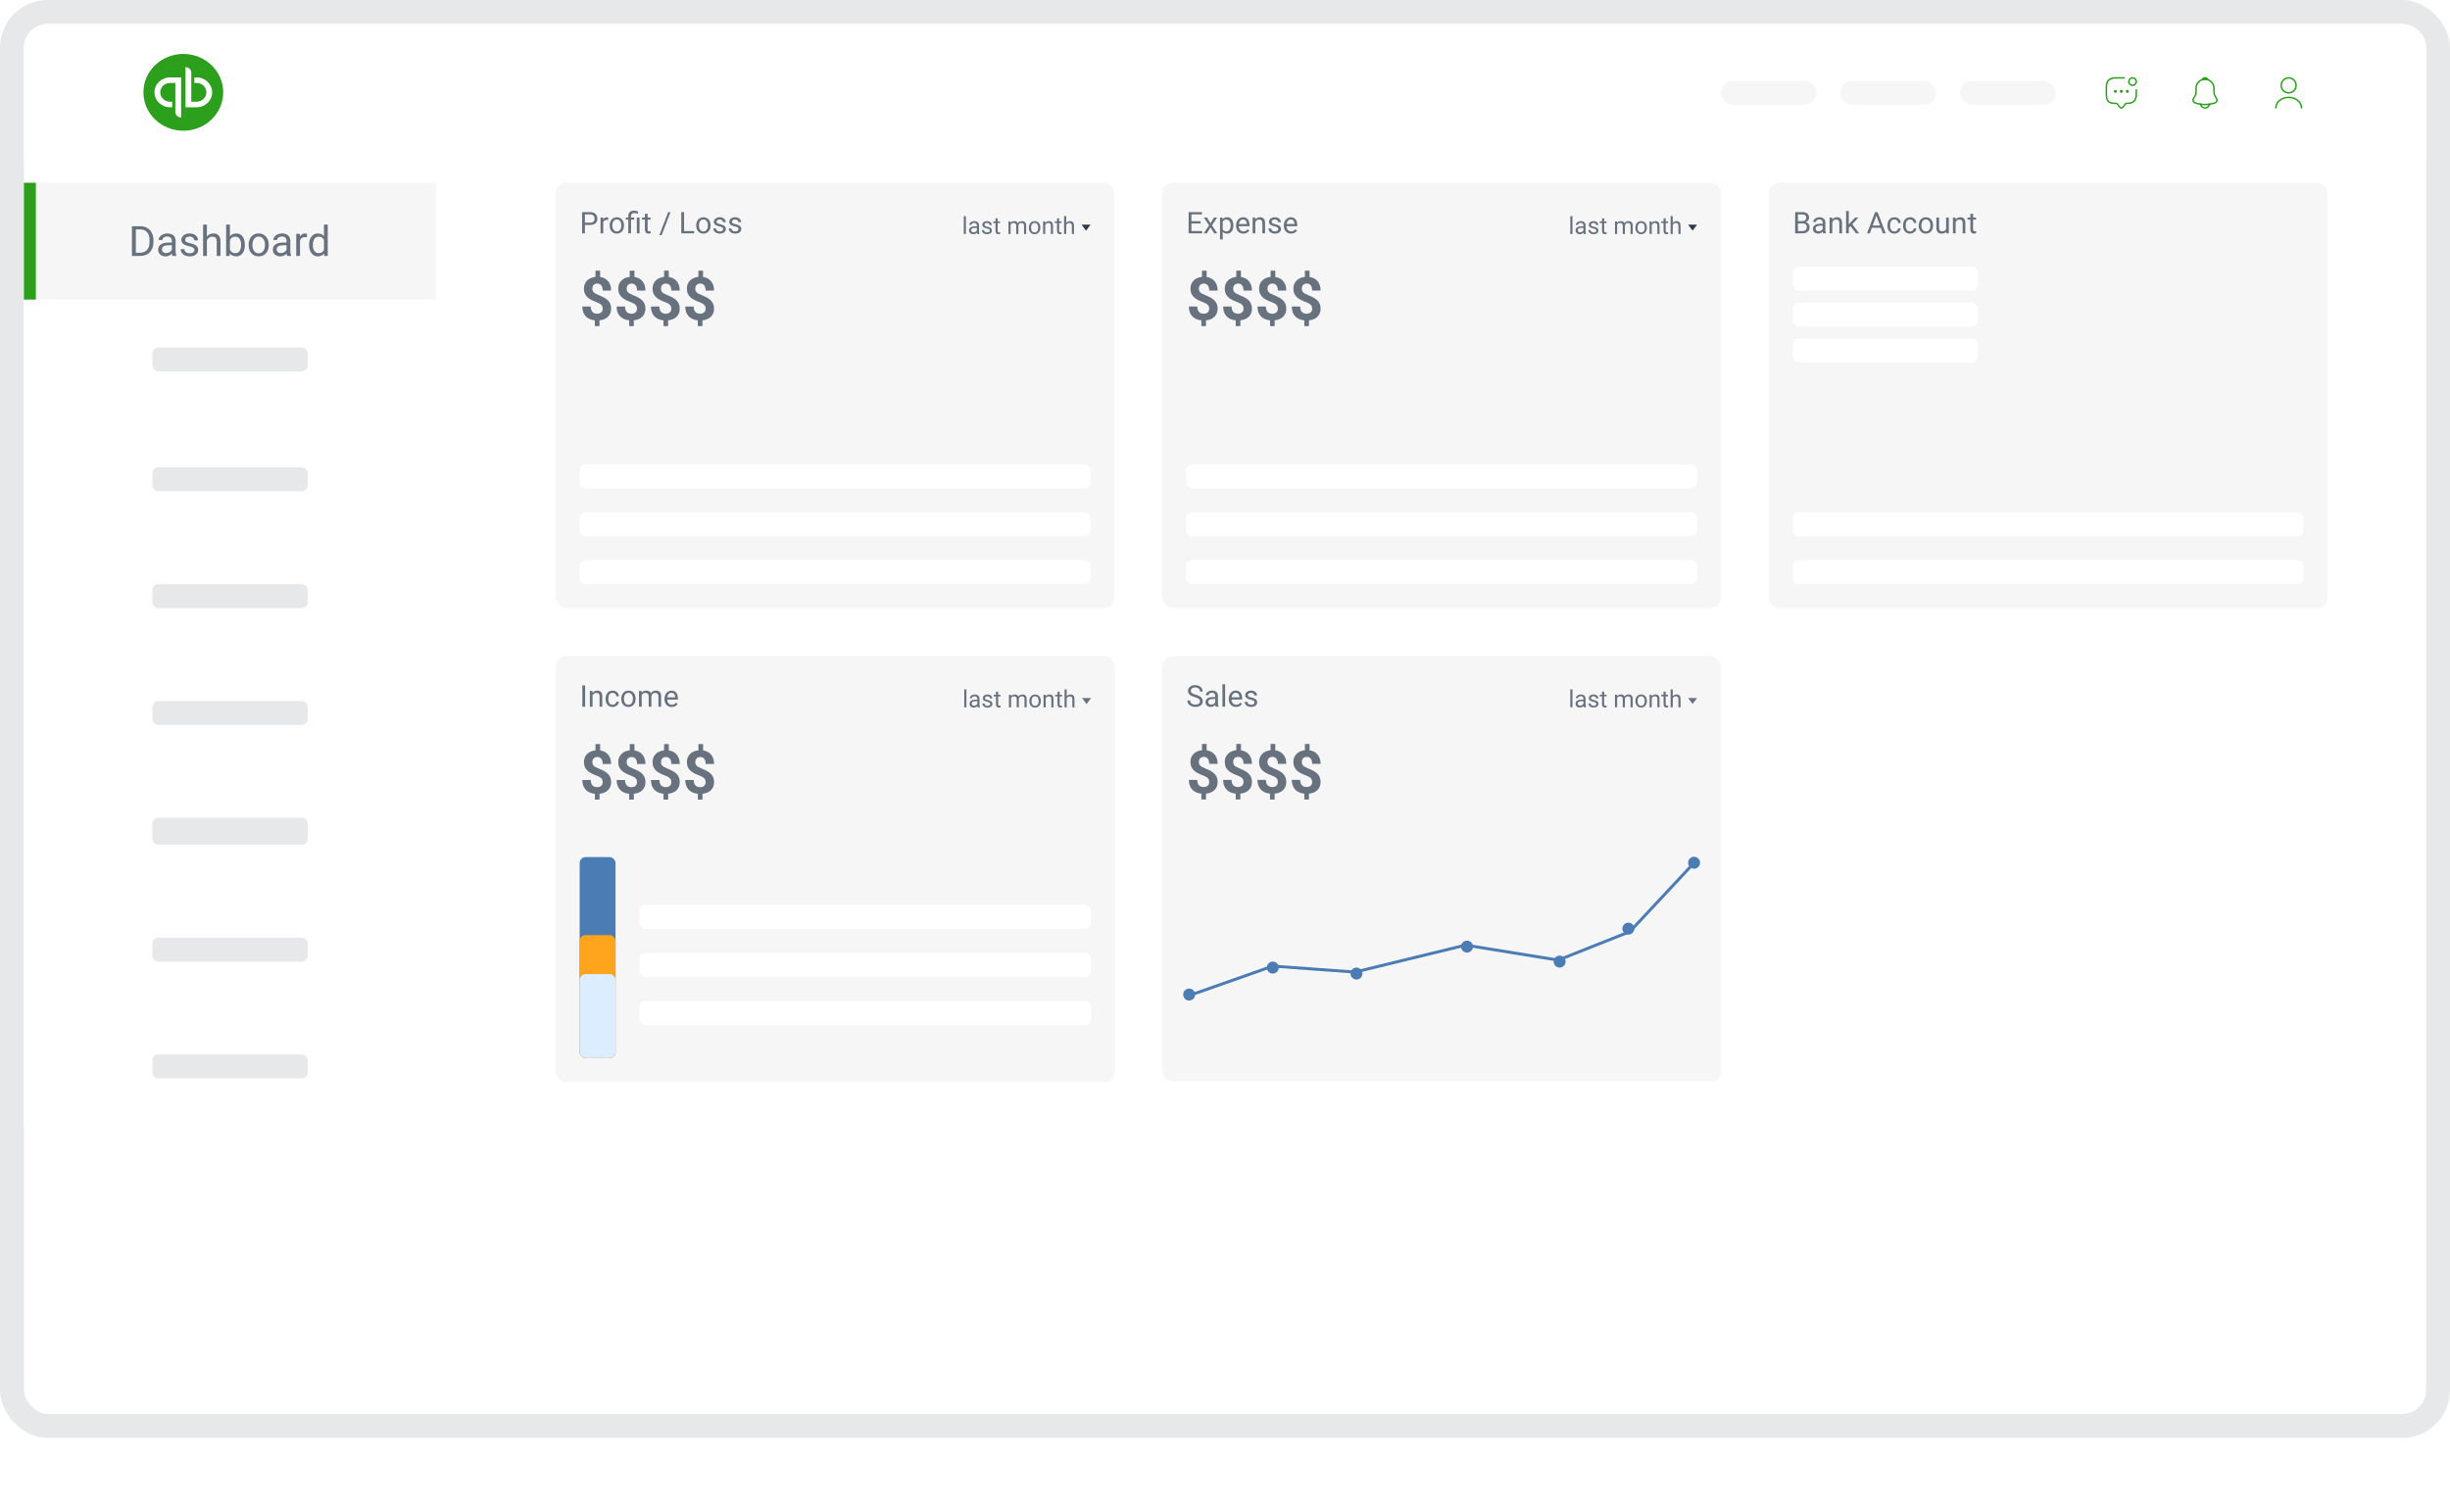 <svg width="460" height="284" viewBox="0 0 460 284" fill="none" xmlns="http://www.w3.org/2000/svg">
<rect x="2.244" y="2.244" width="455.512" height="265.512" rx="6.732" fill="white" stroke="#E6E8EA" stroke-width="4.488"/>
<path d="M4.488 8.988C4.488 6.509 6.497 4.5 8.976 4.5H451.024C453.503 4.5 455.512 6.509 455.512 8.988V29.812H4.488V8.988Z" fill="white"/>
<path d="M414.006 14.881C413.077 14.881 412.323 15.637 412.323 16.568V17.381C412.323 17.553 412.25 17.814 412.163 17.96L411.84 18.498C411.641 18.83 411.779 19.198 412.143 19.322C413.352 19.727 414.656 19.727 415.865 19.322C416.205 19.209 416.353 18.807 416.168 18.498L415.846 17.96C415.761 17.814 415.689 17.553 415.689 17.381V16.568C415.689 15.64 414.931 14.881 414.006 14.881Z" stroke="#2CA01C" stroke-width="0.28" stroke-miterlimit="10" stroke-linecap="round"/>
<path d="M414.524 14.961C414.438 14.936 414.348 14.917 414.255 14.905C413.986 14.872 413.728 14.891 413.487 14.961C413.568 14.754 413.77 14.608 414.006 14.608C414.241 14.608 414.443 14.754 414.524 14.961Z" stroke="#2CA01C" stroke-width="0.28" stroke-miterlimit="10" stroke-linecap="round" stroke-linejoin="round"/>
<path d="M414.847 19.423C414.847 19.887 414.468 20.267 414.006 20.267C413.776 20.267 413.562 20.171 413.411 20.019C413.26 19.867 413.164 19.654 413.164 19.423" stroke="#2CA01C" stroke-width="0.28" stroke-miterlimit="10"/>
<path d="M401.098 16.875V17.719C401.098 18.844 400.537 19.406 399.415 19.406H399.274C399.187 19.406 399.103 19.448 399.05 19.519L398.629 20.081C398.444 20.329 398.141 20.329 397.956 20.081L397.535 19.519C397.491 19.457 397.387 19.406 397.311 19.406H397.171C396.049 19.406 395.488 19.125 395.488 17.719V16.312C395.488 15.188 396.049 14.625 397.171 14.625H398.854" stroke="#2CA01C" stroke-width="0.28" stroke-miterlimit="10" stroke-linecap="round" stroke-linejoin="round"/>
<path d="M400.396 16.031C400.784 16.031 401.098 15.716 401.098 15.328C401.098 14.94 400.784 14.625 400.396 14.625C400.009 14.625 399.695 14.94 399.695 15.328C399.695 15.716 400.009 16.031 400.396 16.031Z" stroke="#2CA01C" stroke-width="0.28" stroke-linecap="round" stroke-linejoin="round"/>
<path d="M399.413 17.155H399.416" stroke="#2CA01C" stroke-width="0.561" stroke-linecap="round" stroke-linejoin="round"/>
<path d="M398.291 17.155H398.294" stroke="#2CA01C" stroke-width="0.561" stroke-linecap="round" stroke-linejoin="round"/>
<path d="M397.169 17.155H397.171" stroke="#2CA01C" stroke-width="0.561" stroke-linecap="round" stroke-linejoin="round"/>
<path d="M429.707 17.438C430.482 17.438 431.11 16.808 431.11 16.031C431.11 15.255 430.482 14.625 429.707 14.625C428.933 14.625 428.305 15.255 428.305 16.031C428.305 16.808 428.933 17.438 429.707 17.438Z" stroke="#2CA01C" stroke-width="0.28" stroke-linecap="round" stroke-linejoin="round"/>
<path d="M432.117 20.25C432.117 19.162 431.037 18.281 429.707 18.281C428.378 18.281 427.298 19.162 427.298 20.25" stroke="#2CA01C" stroke-width="0.28" stroke-linecap="round" stroke-linejoin="round"/>
<rect x="368" y="15.188" width="17.951" height="4.5" rx="2.244" fill="#F6F6F7"/>
<rect x="345.561" y="15.188" width="17.951" height="4.5" rx="2.244" fill="#F6F6F7"/>
<rect x="323.122" y="15.188" width="17.951" height="4.5" rx="2.244" fill="#F6F6F7"/>
<path d="M34.419 24.548C38.556 24.548 41.91 21.319 41.91 17.337C41.91 13.354 38.556 10.125 34.419 10.125C30.281 10.125 26.927 13.354 26.927 17.337C26.927 21.319 30.281 24.548 34.419 24.548Z" fill="#2CA01C"/>
<path d="M29.007 17.337C29.007 18.885 30.311 20.141 31.921 20.141H32.337V19.099H31.921C30.911 19.099 30.089 18.308 30.089 17.337C30.089 16.364 30.911 15.574 31.921 15.574H32.921V21.022C32.921 21.598 33.405 22.064 34.003 22.064V14.532H31.921C30.311 14.532 29.007 15.787 29.007 17.337ZM36.916 14.532H36.5V15.574H36.916C37.926 15.574 38.748 16.365 38.748 17.337C38.748 18.309 37.926 19.099 36.916 19.099H35.916V13.651C35.916 13.075 35.432 12.609 34.834 12.609V20.141H36.916C38.525 20.141 39.83 18.886 39.83 17.337C39.83 15.788 38.525 14.532 36.916 14.532Z" fill="white"/>
<rect x="4.488" y="34.313" width="77.415" height="22.5" fill="#F6F6F7"/>
<rect x="4.488" y="56.25" width="77.415" height="23.062" fill="white"/>
<rect x="4.488" y="78.75" width="77.415" height="22.5" fill="white"/>
<rect x="4.488" y="100.687" width="77.415" height="22.5" fill="white"/>
<rect x="4.488" y="122.625" width="77.415" height="22.5" fill="white"/>
<rect x="4.488" y="144.562" width="77.415" height="23.062" fill="white"/>
<rect x="4.488" y="167.062" width="77.415" height="22.5" fill="white"/>
<rect x="4.488" y="189" width="77.415" height="22.5" fill="white"/>
<path d="M24.77 48.063V42.479H26.346C26.832 42.479 27.261 42.587 27.635 42.801C28.008 43.016 28.296 43.322 28.497 43.718C28.702 44.114 28.805 44.569 28.808 45.083V45.44C28.808 45.966 28.706 46.428 28.501 46.824C28.299 47.22 28.009 47.524 27.631 47.737C27.255 47.949 26.817 48.057 26.316 48.063H24.77ZM25.506 43.085V47.461H26.281C26.849 47.461 27.29 47.284 27.604 46.931C27.921 46.578 28.079 46.076 28.079 45.424V45.098C28.079 44.464 27.93 43.972 27.631 43.622C27.334 43.269 26.912 43.09 26.365 43.085H25.506ZM32.374 48.063C32.334 47.981 32.3 47.835 32.275 47.625C31.945 47.968 31.551 48.139 31.094 48.139C30.685 48.139 30.348 48.024 30.085 47.794C29.824 47.562 29.694 47.267 29.694 46.912C29.694 46.48 29.858 46.145 30.185 45.907C30.515 45.667 30.977 45.547 31.573 45.547H32.263V45.221C32.263 44.973 32.189 44.776 32.041 44.63C31.892 44.482 31.674 44.408 31.385 44.408C31.132 44.408 30.92 44.472 30.748 44.6C30.577 44.728 30.491 44.882 30.491 45.064H29.778C29.778 44.857 29.851 44.657 29.997 44.465C30.145 44.271 30.345 44.118 30.595 44.005C30.848 43.893 31.126 43.837 31.427 43.837C31.905 43.837 32.28 43.957 32.551 44.197C32.822 44.435 32.962 44.763 32.973 45.183V47.092C32.973 47.473 33.021 47.776 33.118 48.001V48.063H32.374ZM31.197 47.522C31.42 47.522 31.631 47.464 31.83 47.349C32.029 47.234 32.174 47.085 32.263 46.901V46.049H31.707C30.838 46.049 30.403 46.304 30.403 46.812C30.403 47.035 30.477 47.209 30.626 47.334C30.774 47.459 30.965 47.522 31.197 47.522ZM36.501 46.962C36.501 46.77 36.428 46.622 36.282 46.517C36.139 46.41 35.887 46.318 35.527 46.241C35.169 46.164 34.884 46.072 34.672 45.965C34.462 45.858 34.306 45.73 34.204 45.581C34.104 45.433 34.054 45.257 34.054 45.052C34.054 44.712 34.197 44.425 34.484 44.189C34.773 43.954 35.141 43.837 35.588 43.837C36.058 43.837 36.439 43.958 36.731 44.201C37.025 44.444 37.172 44.754 37.172 45.133H36.459C36.459 44.938 36.375 44.771 36.209 44.63C36.046 44.49 35.839 44.419 35.588 44.419C35.33 44.419 35.128 44.476 34.982 44.588C34.836 44.701 34.764 44.848 34.764 45.029C34.764 45.2 34.831 45.33 34.967 45.417C35.102 45.504 35.346 45.587 35.699 45.666C36.054 45.745 36.342 45.84 36.562 45.95C36.782 46.059 36.944 46.193 37.049 46.348C37.156 46.502 37.21 46.69 37.21 46.912C37.21 47.283 37.062 47.581 36.765 47.806C36.469 48.028 36.084 48.139 35.611 48.139C35.279 48.139 34.985 48.081 34.729 47.963C34.473 47.845 34.273 47.682 34.127 47.472C33.984 47.26 33.912 47.031 33.912 46.786H34.622C34.634 47.023 34.729 47.212 34.905 47.353C35.084 47.491 35.319 47.56 35.611 47.56C35.879 47.56 36.094 47.507 36.255 47.399C36.419 47.289 36.501 47.144 36.501 46.962ZM38.844 44.416C39.158 44.03 39.567 43.837 40.071 43.837C40.948 43.837 41.39 44.331 41.398 45.321V48.063H40.688V45.317C40.686 45.018 40.617 44.797 40.481 44.653C40.348 44.51 40.14 44.439 39.856 44.439C39.626 44.439 39.424 44.5 39.25 44.623C39.076 44.745 38.941 44.907 38.844 45.106V48.063H38.134V42.172H38.844V44.416ZM45.973 46.034C45.973 46.668 45.827 47.178 45.535 47.564C45.244 47.947 44.853 48.139 44.362 48.139C43.838 48.139 43.433 47.954 43.146 47.583L43.112 48.063H42.46V42.172H43.169V44.37C43.456 44.014 43.851 43.837 44.354 43.837C44.858 43.837 45.253 44.027 45.539 44.408C45.828 44.789 45.973 45.31 45.973 45.973V46.034ZM45.263 45.953C45.263 45.47 45.17 45.097 44.983 44.834C44.797 44.57 44.528 44.439 44.178 44.439C43.71 44.439 43.374 44.656 43.169 45.091V46.885C43.387 47.32 43.725 47.537 44.186 47.537C44.526 47.537 44.79 47.406 44.979 47.142C45.169 46.879 45.263 46.483 45.263 45.953ZM46.682 45.95C46.682 45.543 46.761 45.178 46.92 44.853C47.081 44.528 47.303 44.278 47.587 44.101C47.873 43.925 48.199 43.837 48.565 43.837C49.13 43.837 49.586 44.032 49.934 44.423C50.284 44.815 50.459 45.335 50.459 45.984V46.034C50.459 46.438 50.381 46.801 50.225 47.123C50.072 47.443 49.851 47.692 49.562 47.871C49.276 48.05 48.946 48.139 48.573 48.139C48.01 48.139 47.554 47.944 47.204 47.553C46.856 47.161 46.682 46.644 46.682 45.999V45.95ZM47.395 46.034C47.395 46.494 47.501 46.864 47.714 47.142C47.928 47.421 48.215 47.56 48.573 47.56C48.933 47.56 49.219 47.42 49.432 47.138C49.644 46.855 49.75 46.458 49.75 45.95C49.75 45.495 49.641 45.126 49.424 44.845C49.209 44.561 48.923 44.419 48.565 44.419C48.215 44.419 47.932 44.559 47.717 44.837C47.503 45.116 47.395 45.515 47.395 46.034ZM53.911 48.063C53.87 47.981 53.837 47.835 53.811 47.625C53.481 47.968 53.087 48.139 52.63 48.139C52.221 48.139 51.885 48.024 51.621 47.794C51.361 47.562 51.23 47.267 51.23 46.912C51.23 46.48 51.394 46.145 51.721 45.907C52.051 45.667 52.514 45.547 53.109 45.547H53.799V45.221C53.799 44.973 53.725 44.776 53.577 44.63C53.429 44.482 53.21 44.408 52.921 44.408C52.668 44.408 52.456 44.472 52.285 44.6C52.113 44.728 52.028 44.882 52.028 45.064H51.315C51.315 44.857 51.387 44.657 51.533 44.465C51.681 44.271 51.881 44.118 52.131 44.005C52.384 43.893 52.662 43.837 52.963 43.837C53.441 43.837 53.816 43.957 54.087 44.197C54.358 44.435 54.499 44.763 54.509 45.183V47.092C54.509 47.473 54.557 47.776 54.655 48.001V48.063H53.911ZM52.733 47.522C52.956 47.522 53.167 47.464 53.366 47.349C53.566 47.234 53.71 47.085 53.799 46.901V46.049H53.243C52.374 46.049 51.94 46.304 51.94 46.812C51.94 47.035 52.014 47.209 52.162 47.334C52.31 47.459 52.501 47.522 52.733 47.522ZM57.627 44.55C57.519 44.532 57.403 44.523 57.278 44.523C56.812 44.523 56.497 44.721 56.33 45.117V48.063H55.621V43.913H56.311L56.323 44.393C56.555 44.022 56.885 43.837 57.312 43.837C57.45 43.837 57.555 43.855 57.627 43.89V44.55ZM58.033 45.953C58.033 45.317 58.184 44.806 58.486 44.419C58.787 44.031 59.182 43.837 59.67 43.837C60.156 43.837 60.541 44.003 60.825 44.335V42.172H61.534V48.063H60.882L60.848 47.618C60.564 47.965 60.169 48.139 59.663 48.139C59.182 48.139 58.79 47.942 58.486 47.549C58.184 47.155 58.033 46.641 58.033 46.007V45.953ZM58.742 46.034C58.742 46.504 58.84 46.873 59.034 47.138C59.228 47.404 59.497 47.537 59.839 47.537C60.289 47.537 60.618 47.335 60.825 46.931V45.025C60.613 44.634 60.287 44.439 59.847 44.439C59.499 44.439 59.228 44.573 59.034 44.841C58.84 45.11 58.742 45.507 58.742 46.034Z" fill="#2D3A4B" fill-opacity="0.7"/>
<rect x="28.61" y="65.25" width="29.171" height="4.5" rx="1.122" fill="#E6E8EA"/>
<rect x="28.61" y="87.75" width="29.171" height="4.5" rx="1.122" fill="#E6E8EA"/>
<rect x="28.61" y="109.688" width="29.171" height="4.5" rx="1.122" fill="#E6E8EA"/>
<rect x="28.61" y="131.625" width="29.171" height="4.5" rx="1.122" fill="#E6E8EA"/>
<rect x="28.61" y="153.562" width="29.171" height="5.062" rx="1.122" fill="#E6E8EA"/>
<rect x="28.61" y="176.062" width="29.171" height="4.5" rx="1.122" fill="#E6E8EA"/>
<rect x="28.61" y="198" width="29.171" height="4.5" rx="1.122" fill="#E6E8EA"/>
<rect x="4.488" y="34.313" width="2.244" height="21.938" fill="#2CA01C"/>
<rect x="104.341" y="34.313" width="104.902" height="79.875" rx="2" fill="#F6F6F7"/>
<path d="M109.818 42.251V43.812H109.292V39.824H110.763C111.2 39.824 111.541 39.936 111.788 40.158C112.036 40.381 112.16 40.676 112.16 41.043C112.16 41.43 112.039 41.729 111.796 41.939C111.555 42.147 111.209 42.251 110.758 42.251H109.818ZM109.818 41.821H110.763C111.044 41.821 111.26 41.755 111.41 41.624C111.559 41.491 111.634 41.299 111.634 41.049C111.634 40.811 111.559 40.621 111.41 40.479C111.26 40.337 111.054 40.263 110.793 40.257H109.818V41.821ZM114.184 41.303C114.108 41.291 114.025 41.284 113.935 41.284C113.603 41.284 113.377 41.426 113.258 41.709V43.812H112.752V40.849H113.245L113.253 41.191C113.419 40.926 113.655 40.794 113.96 40.794C114.058 40.794 114.133 40.807 114.184 40.832V41.303ZM114.464 42.303C114.464 42.013 114.52 41.752 114.634 41.52C114.749 41.288 114.907 41.109 115.11 40.983C115.315 40.857 115.547 40.794 115.809 40.794C116.212 40.794 116.538 40.934 116.786 41.213C117.037 41.492 117.162 41.864 117.162 42.328V42.364C117.162 42.652 117.106 42.911 116.995 43.141C116.885 43.37 116.727 43.548 116.521 43.675C116.316 43.803 116.081 43.867 115.814 43.867C115.412 43.867 115.086 43.728 114.836 43.448C114.588 43.169 114.464 42.799 114.464 42.339V42.303ZM114.973 42.364C114.973 42.692 115.049 42.956 115.201 43.155C115.354 43.354 115.558 43.454 115.814 43.454C116.072 43.454 116.276 43.353 116.428 43.152C116.579 42.95 116.655 42.667 116.655 42.303C116.655 41.978 116.577 41.715 116.422 41.514C116.269 41.312 116.064 41.21 115.809 41.21C115.558 41.21 115.357 41.31 115.203 41.509C115.05 41.708 114.973 41.993 114.973 42.364ZM117.967 43.812V41.24H117.499V40.849H117.967V40.597C117.967 40.266 118.061 40.009 118.249 39.824C118.439 39.64 118.707 39.548 119.052 39.548C119.256 39.548 119.515 39.603 119.827 39.715L119.742 40.142C119.514 40.051 119.296 40.005 119.09 40.005C118.873 40.005 118.716 40.054 118.619 40.153C118.524 40.25 118.477 40.396 118.477 40.591V40.849H119.082V41.24H118.477V43.812H117.967ZM120.079 43.812H119.569V40.849H120.079V43.812ZM121.591 40.131V40.849H122.144V41.24H121.591V43.078C121.591 43.197 121.616 43.287 121.665 43.347C121.714 43.405 121.798 43.434 121.917 43.434C121.975 43.434 122.056 43.423 122.158 43.402V43.812C122.025 43.849 121.895 43.867 121.769 43.867C121.543 43.867 121.372 43.799 121.257 43.662C121.142 43.525 121.084 43.33 121.084 43.078V41.24H120.545V40.849H121.084V40.131H121.591ZM124.231 44.155H123.796L125.461 39.824H125.894L124.231 44.155ZM128.442 43.383H130.332V43.812H127.913V39.824H128.442V43.383ZM130.718 42.303C130.718 42.013 130.774 41.752 130.888 41.52C131.003 41.288 131.161 41.109 131.364 40.983C131.569 40.857 131.802 40.794 132.063 40.794C132.466 40.794 132.792 40.934 133.041 41.213C133.291 41.492 133.416 41.864 133.416 42.328V42.364C133.416 42.652 133.36 42.911 133.249 43.141C133.139 43.37 132.981 43.548 132.775 43.675C132.57 43.803 132.335 43.867 132.068 43.867C131.666 43.867 131.34 43.728 131.09 43.448C130.842 43.169 130.718 42.799 130.718 42.339V42.303ZM131.227 42.364C131.227 42.692 131.303 42.956 131.455 43.155C131.608 43.354 131.812 43.454 132.068 43.454C132.326 43.454 132.53 43.353 132.682 43.152C132.833 42.95 132.909 42.667 132.909 42.303C132.909 41.978 132.831 41.715 132.676 41.514C132.523 41.312 132.318 41.21 132.063 41.21C131.812 41.21 131.611 41.31 131.457 41.509C131.304 41.708 131.227 41.993 131.227 42.364ZM135.777 43.026C135.777 42.889 135.725 42.783 135.621 42.709C135.519 42.632 135.339 42.566 135.081 42.511C134.826 42.457 134.622 42.391 134.47 42.314C134.321 42.237 134.209 42.146 134.136 42.04C134.065 41.934 134.029 41.808 134.029 41.662C134.029 41.419 134.132 41.214 134.336 41.046C134.542 40.878 134.805 40.794 135.125 40.794C135.461 40.794 135.733 40.881 135.941 41.054C136.151 41.228 136.256 41.45 136.256 41.72H135.747C135.747 41.581 135.687 41.461 135.569 41.361C135.452 41.261 135.304 41.21 135.125 41.21C134.941 41.21 134.796 41.251 134.692 41.331C134.588 41.411 134.536 41.516 134.536 41.646C134.536 41.768 134.584 41.86 134.681 41.922C134.778 41.985 134.952 42.044 135.204 42.1C135.458 42.157 135.664 42.225 135.821 42.303C135.978 42.382 136.094 42.477 136.169 42.588C136.245 42.698 136.284 42.832 136.284 42.991C136.284 43.255 136.178 43.468 135.966 43.629C135.754 43.788 135.479 43.867 135.141 43.867C134.904 43.867 134.694 43.825 134.511 43.741C134.329 43.657 134.185 43.54 134.081 43.391C133.979 43.239 133.928 43.076 133.928 42.9H134.435C134.444 43.07 134.511 43.205 134.637 43.306C134.765 43.404 134.933 43.454 135.141 43.454C135.333 43.454 135.487 43.415 135.602 43.339C135.718 43.26 135.777 43.156 135.777 43.026ZM138.669 43.026C138.669 42.889 138.617 42.783 138.513 42.709C138.411 42.632 138.231 42.566 137.974 42.511C137.718 42.457 137.514 42.391 137.363 42.314C137.213 42.237 137.102 42.146 137.029 42.04C136.958 41.934 136.922 41.808 136.922 41.662C136.922 41.419 137.024 41.214 137.229 41.046C137.435 40.878 137.698 40.794 138.018 40.794C138.354 40.794 138.626 40.881 138.834 41.054C139.044 41.228 139.149 41.45 139.149 41.72H138.639C138.639 41.581 138.58 41.461 138.461 41.361C138.344 41.261 138.197 41.21 138.018 41.21C137.833 41.21 137.689 41.251 137.585 41.331C137.481 41.411 137.429 41.516 137.429 41.646C137.429 41.768 137.477 41.86 137.574 41.922C137.671 41.985 137.845 42.044 138.097 42.1C138.351 42.157 138.556 42.225 138.713 42.303C138.87 42.382 138.986 42.477 139.061 42.588C139.138 42.698 139.176 42.832 139.176 42.991C139.176 43.255 139.07 43.468 138.858 43.629C138.647 43.788 138.372 43.867 138.034 43.867C137.797 43.867 137.587 43.825 137.404 43.741C137.221 43.657 137.078 43.54 136.974 43.391C136.872 43.239 136.821 43.076 136.821 42.9H137.327C137.336 43.07 137.404 43.205 137.53 43.306C137.658 43.404 137.826 43.454 138.034 43.454C138.226 43.454 138.379 43.415 138.494 43.339C138.611 43.26 138.669 43.156 138.669 43.026Z" fill="#2D3A4B" fill-opacity="0.7"/>
<path d="M113.157 57.964C113.157 57.665 113.073 57.427 112.905 57.252C112.741 57.073 112.46 56.909 112.061 56.759C111.663 56.609 111.32 56.461 111.032 56.315C110.743 56.166 110.495 55.996 110.287 55.806C110.082 55.612 109.921 55.386 109.804 55.127C109.691 54.867 109.635 54.559 109.635 54.201C109.635 53.584 109.832 53.078 110.226 52.683C110.621 52.289 111.145 52.059 111.799 51.993V50.821H112.675V52.009C113.321 52.101 113.827 52.371 114.193 52.82C114.558 53.266 114.74 53.845 114.74 54.557H113.157C113.157 54.118 113.066 53.792 112.883 53.576C112.704 53.357 112.463 53.248 112.16 53.248C111.861 53.248 111.629 53.333 111.464 53.505C111.3 53.673 111.218 53.907 111.218 54.206C111.218 54.484 111.298 54.706 111.459 54.874C111.62 55.042 111.917 55.214 112.352 55.389C112.79 55.565 113.15 55.731 113.431 55.888C113.712 56.041 113.95 56.217 114.143 56.414C114.337 56.608 114.485 56.83 114.587 57.082C114.689 57.331 114.74 57.621 114.74 57.953C114.74 58.574 114.547 59.078 114.16 59.465C113.773 59.852 113.239 60.081 112.56 60.15V61.24H111.689V60.156C110.94 60.075 110.36 59.81 109.947 59.361C109.538 58.908 109.333 58.308 109.333 57.559H110.917C110.917 57.993 111.019 58.328 111.223 58.561C111.431 58.791 111.729 58.907 112.116 58.907C112.438 58.907 112.691 58.822 112.878 58.654C113.064 58.483 113.157 58.253 113.157 57.964ZM119.6 57.964C119.6 57.665 119.516 57.427 119.348 57.252C119.183 57.073 118.902 56.909 118.504 56.759C118.106 56.609 117.763 56.461 117.474 56.315C117.185 56.166 116.937 55.996 116.729 55.806C116.524 55.612 116.364 55.386 116.247 55.127C116.134 54.867 116.077 54.559 116.077 54.201C116.077 53.584 116.274 53.078 116.669 52.683C117.063 52.289 117.587 52.059 118.241 51.993V50.821H119.117V52.009C119.764 52.101 120.27 52.371 120.635 52.82C121 53.266 121.183 53.845 121.183 54.557H119.6C119.6 54.118 119.508 53.792 119.326 53.576C119.147 53.357 118.906 53.248 118.603 53.248C118.303 53.248 118.071 53.333 117.907 53.505C117.742 53.673 117.66 53.907 117.66 54.206C117.66 54.484 117.741 54.706 117.901 54.874C118.062 55.042 118.36 55.214 118.794 55.389C119.233 55.565 119.592 55.731 119.873 55.888C120.155 56.041 120.392 56.217 120.586 56.414C120.779 56.608 120.927 56.83 121.029 57.082C121.132 57.331 121.183 57.621 121.183 57.953C121.183 58.574 120.989 59.078 120.602 59.465C120.215 59.852 119.682 60.081 119.002 60.15V61.24H118.131V60.156C117.383 60.075 116.802 59.81 116.389 59.361C115.98 58.908 115.776 58.308 115.776 57.559H117.359C117.359 57.993 117.461 58.328 117.666 58.561C117.874 58.791 118.172 58.907 118.559 58.907C118.88 58.907 119.134 58.822 119.32 58.654C119.506 58.483 119.6 58.253 119.6 57.964ZM126.042 57.964C126.042 57.665 125.958 57.427 125.79 57.252C125.626 57.073 125.344 56.909 124.946 56.759C124.548 56.609 124.205 56.461 123.916 56.315C123.628 56.166 123.38 55.996 123.171 55.806C122.967 55.612 122.806 55.386 122.689 55.127C122.576 54.867 122.52 54.559 122.52 54.201C122.52 53.584 122.717 53.078 123.111 52.683C123.506 52.289 124.03 52.059 124.683 51.993V50.821H125.56V52.009C126.206 52.101 126.712 52.371 127.077 52.82C127.443 53.266 127.625 53.845 127.625 54.557H126.042C126.042 54.118 125.951 53.792 125.768 53.576C125.589 53.357 125.348 53.248 125.045 53.248C124.746 53.248 124.514 53.333 124.349 53.505C124.185 53.673 124.103 53.907 124.103 54.206C124.103 54.484 124.183 54.706 124.344 54.874C124.504 55.042 124.802 55.214 125.237 55.389C125.675 55.565 126.035 55.731 126.316 55.888C126.597 56.041 126.835 56.217 127.028 56.414C127.222 56.608 127.37 56.83 127.472 57.082C127.574 57.331 127.625 57.621 127.625 57.953C127.625 58.574 127.432 59.078 127.045 59.465C126.657 59.852 126.124 60.081 125.445 60.15V61.24H124.574V60.156C123.825 60.075 123.244 59.81 122.832 59.361C122.423 58.908 122.218 58.308 122.218 57.559H123.801C123.801 57.993 123.904 58.328 124.108 58.561C124.316 58.791 124.614 58.907 125.001 58.907C125.323 58.907 125.576 58.822 125.763 58.654C125.949 58.483 126.042 58.253 126.042 57.964ZM132.484 57.964C132.484 57.665 132.4 57.427 132.232 57.252C132.068 57.073 131.787 56.909 131.389 56.759C130.991 56.609 130.647 56.461 130.359 56.315C130.07 56.166 129.822 55.996 129.614 55.806C129.409 55.612 129.249 55.386 129.132 55.127C129.019 54.867 128.962 54.559 128.962 54.201C128.962 53.584 129.159 53.078 129.554 52.683C129.948 52.289 130.472 52.059 131.126 51.993V50.821H132.002V52.009C132.649 52.101 133.155 52.371 133.52 52.82C133.885 53.266 134.068 53.845 134.068 54.557H132.484C132.484 54.118 132.393 53.792 132.211 53.576C132.032 53.357 131.791 53.248 131.487 53.248C131.188 53.248 130.956 53.333 130.792 53.505C130.627 53.673 130.545 53.907 130.545 54.206C130.545 54.484 130.626 54.706 130.786 54.874C130.947 55.042 131.245 55.214 131.679 55.389C132.117 55.565 132.477 55.731 132.758 55.888C133.04 56.041 133.277 56.217 133.471 56.414C133.664 56.608 133.812 56.83 133.914 57.082C134.017 57.331 134.068 57.621 134.068 57.953C134.068 58.574 133.874 59.078 133.487 59.465C133.1 59.852 132.567 60.081 131.887 60.15V61.24H131.016V60.156C130.268 60.075 129.687 59.81 129.274 59.361C128.865 58.908 128.661 58.308 128.661 57.559H130.244C130.244 57.993 130.346 58.328 130.551 58.561C130.759 58.791 131.056 58.907 131.444 58.907C131.765 58.907 132.019 58.822 132.205 58.654C132.391 58.483 132.484 58.253 132.484 57.964Z" fill="#2D3A4B" fill-opacity="0.7"/>
<path d="M181.359 43.938H180.954V40.572H181.359V43.938ZM183.474 43.938C183.451 43.891 183.432 43.807 183.417 43.688C183.229 43.883 183.004 43.981 182.742 43.981C182.508 43.981 182.316 43.916 182.166 43.784C182.017 43.651 181.942 43.483 181.942 43.28C181.942 43.033 182.036 42.842 182.223 42.706C182.411 42.569 182.676 42.5 183.016 42.5H183.41V42.314C183.41 42.172 183.368 42.059 183.283 41.976C183.199 41.892 183.074 41.849 182.909 41.849C182.764 41.849 182.643 41.886 182.545 41.959C182.447 42.032 182.398 42.12 182.398 42.224H181.991C181.991 42.106 182.032 41.992 182.115 41.882C182.2 41.771 182.314 41.683 182.457 41.619C182.602 41.555 182.76 41.523 182.933 41.523C183.206 41.523 183.42 41.591 183.575 41.729C183.73 41.864 183.81 42.052 183.816 42.292V43.383C183.816 43.601 183.844 43.774 183.899 43.902V43.938H183.474ZM182.801 43.629C182.928 43.629 183.049 43.596 183.163 43.53C183.277 43.464 183.359 43.379 183.41 43.273V42.787H183.093C182.596 42.787 182.348 42.932 182.348 43.223C182.348 43.35 182.39 43.45 182.475 43.521C182.56 43.593 182.668 43.629 182.801 43.629ZM185.832 43.309C185.832 43.199 185.79 43.114 185.707 43.054C185.625 42.993 185.481 42.941 185.275 42.897C185.071 42.853 184.908 42.8 184.787 42.739C184.667 42.678 184.578 42.605 184.519 42.52C184.462 42.435 184.434 42.334 184.434 42.217C184.434 42.023 184.516 41.859 184.679 41.724C184.844 41.59 185.055 41.523 185.31 41.523C185.579 41.523 185.797 41.592 185.963 41.731C186.131 41.87 186.215 42.047 186.215 42.263H185.808C185.808 42.152 185.76 42.057 185.665 41.976C185.572 41.896 185.454 41.856 185.31 41.856C185.163 41.856 185.047 41.888 184.964 41.952C184.881 42.017 184.839 42.1 184.839 42.204C184.839 42.302 184.878 42.376 184.955 42.425C185.033 42.475 185.172 42.523 185.374 42.568C185.577 42.613 185.741 42.667 185.867 42.73C185.993 42.793 186.085 42.869 186.145 42.958C186.207 43.046 186.237 43.153 186.237 43.28C186.237 43.492 186.153 43.662 185.983 43.791C185.814 43.918 185.594 43.981 185.323 43.981C185.134 43.981 184.966 43.948 184.819 43.88C184.673 43.813 184.559 43.72 184.475 43.6C184.394 43.479 184.353 43.348 184.353 43.208H184.758C184.765 43.344 184.819 43.452 184.92 43.532C185.023 43.611 185.157 43.65 185.323 43.65C185.477 43.65 185.6 43.62 185.692 43.558C185.785 43.496 185.832 43.412 185.832 43.309ZM187.315 40.992V41.566H187.758V41.88H187.315V43.35C187.315 43.445 187.335 43.517 187.375 43.565C187.414 43.612 187.481 43.635 187.576 43.635C187.623 43.635 187.687 43.626 187.769 43.609V43.938C187.662 43.967 187.559 43.981 187.458 43.981C187.277 43.981 187.14 43.926 187.048 43.817C186.956 43.707 186.91 43.552 186.91 43.35V41.88H186.478V41.566H186.91V40.992H187.315ZM189.728 41.566L189.739 41.83C189.913 41.625 190.147 41.523 190.442 41.523C190.774 41.523 191 41.65 191.12 41.904C191.198 41.79 191.301 41.698 191.426 41.628C191.553 41.558 191.703 41.523 191.876 41.523C192.396 41.523 192.66 41.798 192.669 42.349V43.938H192.263V42.373C192.263 42.203 192.225 42.077 192.147 41.994C192.07 41.909 191.94 41.867 191.757 41.867C191.607 41.867 191.482 41.912 191.382 42.003C191.283 42.092 191.225 42.212 191.209 42.364V43.938H190.802V42.384C190.802 42.039 190.633 41.867 190.296 41.867C190.03 41.867 189.848 41.98 189.75 42.206V43.938H189.345V41.566H189.728ZM193.175 42.73C193.175 42.498 193.22 42.289 193.311 42.103C193.403 41.918 193.53 41.775 193.692 41.674C193.856 41.573 194.042 41.523 194.251 41.523C194.574 41.523 194.835 41.634 195.033 41.858C195.233 42.081 195.333 42.379 195.333 42.75V42.778C195.333 43.009 195.289 43.217 195.2 43.401C195.112 43.583 194.986 43.726 194.821 43.828C194.657 43.93 194.469 43.981 194.255 43.981C193.934 43.981 193.673 43.87 193.473 43.646C193.274 43.422 193.175 43.127 193.175 42.759V42.73ZM193.583 42.778C193.583 43.041 193.643 43.252 193.764 43.412C193.887 43.571 194.051 43.65 194.255 43.65C194.461 43.65 194.625 43.57 194.746 43.409C194.867 43.247 194.928 43.021 194.928 42.73C194.928 42.47 194.866 42.26 194.742 42.099C194.619 41.937 194.455 41.856 194.251 41.856C194.051 41.856 193.889 41.935 193.767 42.095C193.644 42.254 193.583 42.482 193.583 42.778ZM196.225 41.566L196.238 41.864C196.42 41.637 196.656 41.523 196.948 41.523C197.449 41.523 197.702 41.805 197.707 42.371V43.938H197.301V42.368C197.3 42.198 197.26 42.071 197.183 41.989C197.107 41.908 196.988 41.867 196.826 41.867C196.694 41.867 196.579 41.902 196.479 41.972C196.38 42.042 196.303 42.134 196.247 42.248V43.938H195.842V41.566H196.225ZM198.868 40.992V41.566H199.311V41.88H198.868V43.35C198.868 43.445 198.888 43.517 198.927 43.565C198.967 43.612 199.034 43.635 199.129 43.635C199.176 43.635 199.24 43.626 199.322 43.609V43.938C199.215 43.967 199.111 43.981 199.01 43.981C198.829 43.981 198.693 43.926 198.601 43.817C198.509 43.707 198.463 43.552 198.463 43.35V41.88H198.031V41.566H198.463V40.992H198.868ZM200.192 41.854C200.371 41.633 200.605 41.523 200.893 41.523C201.394 41.523 201.647 41.805 201.651 42.371V43.938H201.246V42.368C201.244 42.198 201.205 42.071 201.127 41.989C201.051 41.908 200.932 41.867 200.77 41.867C200.639 41.867 200.523 41.902 200.424 41.972C200.324 42.042 200.247 42.134 200.192 42.248V43.938H199.786V40.572H200.192V41.854Z" fill="#2D3A4B" fill-opacity="0.7"/>
<path d="M203.915 43.312L203.073 42.188H204.756L203.915 43.312Z" fill="#2D3A4B"/>
<rect x="108.829" y="96.188" width="95.927" height="4.5" rx="1.122" fill="white"/>
<rect x="108.829" y="87.188" width="95.927" height="4.5" rx="1.122" fill="white"/>
<rect x="108.829" y="105.188" width="95.927" height="4.5" rx="1.122" fill="white"/>
<g filter="url(#filter0_d)">
<rect x="104.341" y="123.188" width="105" height="80" rx="2" fill="#F6F6F7"/>
<path d="M109.861 132.695H109.335V128.706H109.861V132.695ZM111.225 129.731L111.241 130.103C111.468 129.818 111.763 129.676 112.129 129.676C112.755 129.676 113.071 130.029 113.076 130.736V132.695H112.57V130.733C112.568 130.52 112.518 130.362 112.422 130.259C112.327 130.157 112.178 130.106 111.975 130.106C111.811 130.106 111.667 130.15 111.542 130.238C111.418 130.325 111.321 130.44 111.252 130.583V132.695H110.745V129.731H111.225ZM115.029 132.336C115.21 132.336 115.368 132.281 115.503 132.171C115.638 132.062 115.713 131.925 115.728 131.76H116.207C116.198 131.93 116.14 132.092 116.032 132.245C115.924 132.399 115.78 132.521 115.599 132.612C115.42 132.704 115.23 132.749 115.029 132.749C114.626 132.749 114.304 132.615 114.065 132.347C113.828 132.076 113.709 131.708 113.709 131.24V131.155C113.709 130.867 113.762 130.61 113.868 130.385C113.974 130.161 114.125 129.986 114.323 129.862C114.522 129.738 114.756 129.676 115.027 129.676C115.359 129.676 115.635 129.776 115.854 129.975C116.075 130.174 116.193 130.432 116.207 130.75H115.728C115.713 130.558 115.64 130.401 115.509 130.279C115.379 130.154 115.218 130.092 115.027 130.092C114.769 130.092 114.569 130.185 114.427 130.372C114.286 130.556 114.216 130.824 114.216 131.174V131.27C114.216 131.612 114.286 131.875 114.427 132.059C114.567 132.243 114.768 132.336 115.029 132.336ZM116.643 131.185C116.643 130.895 116.699 130.634 116.813 130.402C116.928 130.17 117.086 129.991 117.289 129.865C117.494 129.739 117.727 129.676 117.988 129.676C118.391 129.676 118.717 129.816 118.966 130.095C119.216 130.374 119.341 130.746 119.341 131.21V131.246C119.341 131.534 119.285 131.793 119.174 132.023C119.064 132.252 118.906 132.43 118.7 132.558C118.495 132.685 118.26 132.749 117.993 132.749C117.591 132.749 117.265 132.61 117.015 132.33C116.767 132.051 116.643 131.681 116.643 131.221V131.185ZM117.152 131.246C117.152 131.574 117.228 131.838 117.38 132.037C117.533 132.236 117.737 132.336 117.993 132.336C118.251 132.336 118.455 132.235 118.607 132.034C118.758 131.832 118.834 131.549 118.834 131.185C118.834 130.86 118.756 130.597 118.601 130.396C118.448 130.194 118.243 130.092 117.988 130.092C117.737 130.092 117.536 130.192 117.382 130.391C117.229 130.59 117.152 130.875 117.152 131.246ZM120.453 129.731L120.467 130.059C120.684 129.804 120.977 129.676 121.346 129.676C121.76 129.676 122.042 129.835 122.192 130.153C122.291 130.01 122.419 129.895 122.576 129.807C122.735 129.72 122.922 129.676 123.137 129.676C123.787 129.676 124.118 130.02 124.129 130.709V132.695H123.622V130.739C123.622 130.527 123.574 130.369 123.477 130.265C123.38 130.159 123.218 130.106 122.989 130.106C122.801 130.106 122.645 130.163 122.521 130.276C122.397 130.387 122.325 130.538 122.305 130.728V132.695H121.795V130.752C121.795 130.322 121.584 130.106 121.162 130.106C120.83 130.106 120.603 130.248 120.48 130.531V132.695H119.974V129.731H120.453ZM126.126 132.749C125.724 132.749 125.397 132.618 125.145 132.355C124.893 132.09 124.767 131.737 124.767 131.295V131.202C124.767 130.908 124.823 130.646 124.934 130.416C125.047 130.184 125.204 130.003 125.405 129.873C125.608 129.742 125.827 129.676 126.063 129.676C126.448 129.676 126.747 129.803 126.961 130.057C127.175 130.311 127.282 130.674 127.282 131.147V131.358H125.274C125.281 131.65 125.366 131.886 125.528 132.067C125.693 132.246 125.901 132.336 126.153 132.336C126.332 132.336 126.484 132.299 126.608 132.226C126.732 132.153 126.841 132.056 126.934 131.936L127.243 132.177C126.995 132.558 126.622 132.749 126.126 132.749ZM126.063 130.092C125.858 130.092 125.686 130.167 125.548 130.317C125.409 130.465 125.323 130.673 125.29 130.941H126.775V130.903C126.76 130.646 126.691 130.447 126.567 130.306C126.442 130.164 126.274 130.092 126.063 130.092Z" fill="#2D3A4B" fill-opacity="0.7"/>
<path d="M113.161 146.864C113.161 146.564 113.077 146.327 112.909 146.152C112.745 145.973 112.464 145.808 112.066 145.659C111.668 145.509 111.324 145.361 111.036 145.215C110.747 145.065 110.499 144.895 110.291 144.705C110.086 144.512 109.925 144.285 109.809 144.026C109.695 143.767 109.639 143.458 109.639 143.1C109.639 142.483 109.836 141.977 110.23 141.583C110.625 141.188 111.149 140.958 111.803 140.893V139.72H112.679V140.909C113.326 141 113.831 141.271 114.197 141.72C114.562 142.165 114.744 142.744 114.744 143.456H113.161C113.161 143.018 113.07 142.691 112.887 142.476C112.708 142.257 112.467 142.147 112.164 142.147C111.865 142.147 111.633 142.233 111.468 142.405C111.304 142.573 111.222 142.806 111.222 143.106C111.222 143.383 111.302 143.606 111.463 143.774C111.624 143.942 111.921 144.114 112.356 144.289C112.794 144.464 113.154 144.631 113.435 144.788C113.716 144.941 113.954 145.116 114.147 145.314C114.341 145.507 114.489 145.73 114.591 145.982C114.693 146.23 114.744 146.521 114.744 146.853C114.744 147.474 114.551 147.978 114.164 148.365C113.777 148.752 113.243 148.98 112.564 149.05V150.14H111.693V149.055C110.944 148.975 110.364 148.71 109.951 148.261C109.542 147.808 109.337 147.207 109.337 146.459H110.921C110.921 146.893 111.023 147.227 111.227 147.461C111.436 147.691 111.733 147.806 112.12 147.806C112.442 147.806 112.696 147.722 112.882 147.554C113.068 147.383 113.161 147.152 113.161 146.864ZM119.604 146.864C119.604 146.564 119.52 146.327 119.352 146.152C119.187 145.973 118.906 145.808 118.508 145.659C118.11 145.509 117.767 145.361 117.478 145.215C117.19 145.065 116.941 144.895 116.733 144.705C116.529 144.512 116.368 144.285 116.251 144.026C116.138 143.767 116.081 143.458 116.081 143.1C116.081 142.483 116.278 141.977 116.673 141.583C117.067 141.188 117.591 140.958 118.245 140.893V139.72H119.122V140.909C119.768 141 120.274 141.271 120.639 141.72C121.004 142.165 121.187 142.744 121.187 143.456H119.604C119.604 143.018 119.512 142.691 119.33 142.476C119.151 142.257 118.91 142.147 118.607 142.147C118.307 142.147 118.075 142.233 117.911 142.405C117.747 142.573 117.664 142.806 117.664 143.106C117.664 143.383 117.745 143.606 117.905 143.774C118.066 143.942 118.364 144.114 118.798 144.289C119.237 144.464 119.596 144.631 119.878 144.788C120.159 144.941 120.396 145.116 120.59 145.314C120.783 145.507 120.931 145.73 121.034 145.982C121.136 146.23 121.187 146.521 121.187 146.853C121.187 147.474 120.993 147.978 120.606 148.365C120.219 148.752 119.686 148.98 119.007 149.05V150.14H118.136V149.055C117.387 148.975 116.806 148.71 116.393 148.261C115.984 147.808 115.78 147.207 115.78 146.459H117.363C117.363 146.893 117.465 147.227 117.67 147.461C117.878 147.691 118.176 147.806 118.563 147.806C118.884 147.806 119.138 147.722 119.324 147.554C119.511 147.383 119.604 147.152 119.604 146.864ZM126.046 146.864C126.046 146.564 125.962 146.327 125.794 146.152C125.63 145.973 125.349 145.808 124.951 145.659C124.552 145.509 124.209 145.361 123.921 145.215C123.632 145.065 123.384 144.895 123.176 144.705C122.971 144.512 122.81 144.285 122.693 144.026C122.58 143.767 122.524 143.458 122.524 143.1C122.524 142.483 122.721 141.977 123.115 141.583C123.51 141.188 124.034 140.958 124.688 140.893V139.72H125.564V140.909C126.211 141 126.716 141.271 127.082 141.72C127.447 142.165 127.629 142.744 127.629 143.456H126.046C126.046 143.018 125.955 142.691 125.772 142.476C125.593 142.257 125.352 142.147 125.049 142.147C124.75 142.147 124.518 142.233 124.353 142.405C124.189 142.573 124.107 142.806 124.107 143.106C124.107 143.383 124.187 143.606 124.348 143.774C124.509 143.942 124.806 144.114 125.241 144.289C125.679 144.464 126.039 144.631 126.32 144.788C126.601 144.941 126.839 145.116 127.032 145.314C127.226 145.507 127.374 145.73 127.476 145.982C127.578 146.23 127.629 146.521 127.629 146.853C127.629 147.474 127.436 147.978 127.049 148.365C126.662 148.752 126.128 148.98 125.449 149.05V150.14H124.578V149.055C123.829 148.975 123.249 148.71 122.836 148.261C122.427 147.808 122.222 147.207 122.222 146.459H123.806C123.806 146.893 123.908 147.227 124.112 147.461C124.321 147.691 124.618 147.806 125.005 147.806C125.327 147.806 125.581 147.722 125.767 147.554C125.953 147.383 126.046 147.152 126.046 146.864ZM132.489 146.864C132.489 146.564 132.405 146.327 132.237 146.152C132.072 145.973 131.791 145.808 131.393 145.659C130.995 145.509 130.652 145.361 130.363 145.215C130.075 145.065 129.826 144.895 129.618 144.705C129.413 144.512 129.253 144.285 129.136 144.026C129.023 143.767 128.966 143.458 128.966 143.1C128.966 142.483 129.163 141.977 129.558 141.583C129.952 141.188 130.476 140.958 131.13 140.893V139.72H132.007V140.909C132.653 141 133.159 141.271 133.524 141.72C133.889 142.165 134.072 142.744 134.072 143.456H132.489C132.489 143.018 132.397 142.691 132.215 142.476C132.036 142.257 131.795 142.147 131.492 142.147C131.192 142.147 130.96 142.233 130.796 142.405C130.632 142.573 130.549 142.806 130.549 143.106C130.549 143.383 130.63 143.606 130.79 143.774C130.951 143.942 131.249 144.114 131.683 144.289C132.122 144.464 132.481 144.631 132.763 144.788C133.044 144.941 133.281 145.116 133.475 145.314C133.668 145.507 133.816 145.73 133.918 145.982C134.021 146.23 134.072 146.521 134.072 146.853C134.072 147.474 133.878 147.978 133.491 148.365C133.104 148.752 132.571 148.98 131.892 149.05V150.14H131.02V149.055C130.272 148.975 129.691 148.71 129.278 148.261C128.869 147.808 128.665 147.207 128.665 146.459H130.248C130.248 146.893 130.35 147.227 130.555 147.461C130.763 147.691 131.061 147.806 131.448 147.806C131.769 147.806 132.023 147.722 132.209 147.554C132.396 147.383 132.489 147.152 132.489 146.864Z" fill="#2D3A4B" fill-opacity="0.7"/>
<path d="M181.45 132.821H181.045V129.455H181.45V132.821ZM183.565 132.821C183.541 132.775 183.522 132.691 183.508 132.571C183.319 132.767 183.094 132.865 182.833 132.865C182.599 132.865 182.407 132.799 182.257 132.668C182.108 132.535 182.033 132.367 182.033 132.164C182.033 131.917 182.127 131.726 182.314 131.59C182.502 131.452 182.766 131.384 183.107 131.384H183.501V131.198C183.501 131.056 183.459 130.943 183.374 130.86C183.289 130.775 183.165 130.733 182.999 130.733C182.855 130.733 182.734 130.769 182.636 130.843C182.538 130.916 182.489 131.004 182.489 131.108H182.081C182.081 130.989 182.123 130.875 182.206 130.766C182.291 130.655 182.405 130.567 182.548 130.503C182.693 130.439 182.851 130.406 183.024 130.406C183.297 130.406 183.511 130.475 183.666 130.612C183.82 130.748 183.901 130.936 183.907 131.176V132.267C183.907 132.485 183.934 132.658 183.99 132.786V132.821H183.565ZM182.892 132.512C183.019 132.512 183.14 132.479 183.254 132.414C183.368 132.348 183.45 132.263 183.501 132.157V131.671H183.184C182.687 131.671 182.438 131.816 182.438 132.107C182.438 132.234 182.481 132.333 182.566 132.405C182.65 132.477 182.759 132.512 182.892 132.512ZM185.923 132.192C185.923 132.083 185.881 131.998 185.798 131.938C185.716 131.877 185.572 131.824 185.366 131.78C185.162 131.737 184.999 131.684 184.877 131.623C184.758 131.561 184.669 131.488 184.61 131.404C184.553 131.319 184.525 131.218 184.525 131.101C184.525 130.907 184.606 130.742 184.77 130.608C184.935 130.474 185.145 130.406 185.401 130.406C185.67 130.406 185.888 130.476 186.054 130.615C186.222 130.753 186.306 130.931 186.306 131.147H185.899C185.899 131.036 185.851 130.94 185.756 130.86C185.663 130.78 185.544 130.74 185.401 130.74C185.254 130.74 185.138 130.772 185.055 130.836C184.972 130.9 184.93 130.984 184.93 131.088C184.93 131.186 184.969 131.26 185.046 131.309C185.124 131.359 185.263 131.406 185.465 131.452C185.668 131.497 185.832 131.551 185.958 131.614C186.083 131.677 186.176 131.753 186.236 131.842C186.297 131.929 186.328 132.037 186.328 132.164C186.328 132.376 186.243 132.546 186.074 132.674C185.904 132.802 185.685 132.865 185.414 132.865C185.224 132.865 185.056 132.832 184.91 132.764C184.764 132.697 184.65 132.604 184.566 132.484C184.484 132.363 184.444 132.232 184.444 132.092H184.849C184.856 132.227 184.91 132.336 185.011 132.416C185.113 132.495 185.248 132.534 185.414 132.534C185.568 132.534 185.69 132.504 185.782 132.442C185.876 132.379 185.923 132.296 185.923 132.192ZM187.406 129.876V130.45H187.849V130.764H187.406V132.234C187.406 132.329 187.426 132.401 187.465 132.449C187.505 132.496 187.572 132.519 187.667 132.519C187.714 132.519 187.778 132.51 187.86 132.493V132.821C187.753 132.851 187.649 132.865 187.549 132.865C187.367 132.865 187.231 132.81 187.139 132.701C187.047 132.591 187.001 132.436 187.001 132.234V130.764H186.569V130.45H187.001V129.876H187.406ZM189.819 130.45L189.83 130.713C190.004 130.509 190.238 130.406 190.533 130.406C190.865 130.406 191.091 130.534 191.21 130.788C191.289 130.674 191.391 130.582 191.517 130.512C191.644 130.442 191.794 130.406 191.966 130.406C192.486 130.406 192.751 130.682 192.76 131.233V132.821H192.354V131.257C192.354 131.087 192.315 130.961 192.238 130.878C192.161 130.793 192.031 130.751 191.848 130.751C191.697 130.751 191.573 130.796 191.473 130.886C191.374 130.975 191.316 131.096 191.3 131.248V132.821H190.893V131.268C190.893 130.923 190.724 130.751 190.386 130.751C190.12 130.751 189.939 130.864 189.841 131.09V132.821H189.435V130.45H189.819ZM193.266 131.614C193.266 131.382 193.311 131.173 193.402 130.987C193.494 130.802 193.621 130.658 193.783 130.558C193.947 130.457 194.133 130.406 194.342 130.406C194.665 130.406 194.925 130.518 195.124 130.742C195.324 130.965 195.424 131.263 195.424 131.634V131.662C195.424 131.893 195.38 132.1 195.291 132.284C195.203 132.467 195.077 132.609 194.911 132.712C194.748 132.814 194.559 132.865 194.346 132.865C194.025 132.865 193.764 132.753 193.564 132.53C193.365 132.306 193.266 132.011 193.266 131.642V131.614ZM193.673 131.662C193.673 131.925 193.734 132.136 193.855 132.295C193.978 132.455 194.142 132.534 194.346 132.534C194.552 132.534 194.716 132.454 194.837 132.293C194.958 132.131 195.019 131.905 195.019 131.614C195.019 131.354 194.957 131.143 194.833 130.983C194.71 130.821 194.546 130.74 194.342 130.74C194.142 130.74 193.98 130.819 193.857 130.978C193.735 131.138 193.673 131.366 193.673 131.662ZM196.316 130.45L196.329 130.748C196.51 130.52 196.747 130.406 197.039 130.406C197.54 130.406 197.793 130.689 197.797 131.255V132.821H197.392V131.252C197.391 131.081 197.351 130.955 197.274 130.873C197.198 130.791 197.079 130.751 196.916 130.751C196.785 130.751 196.67 130.786 196.57 130.856C196.471 130.926 196.393 131.018 196.338 131.132V132.821H195.933V130.45H196.316ZM198.959 129.876V130.45H199.401V130.764H198.959V132.234C198.959 132.329 198.978 132.401 199.018 132.449C199.057 132.496 199.125 132.519 199.22 132.519C199.266 132.519 199.331 132.51 199.412 132.493V132.821C199.306 132.851 199.202 132.865 199.101 132.865C198.92 132.865 198.783 132.81 198.691 132.701C198.599 132.591 198.553 132.436 198.553 132.234V130.764H198.122V130.45H198.553V129.876H198.959ZM200.282 130.737C200.462 130.517 200.696 130.406 200.984 130.406C201.485 130.406 201.737 130.689 201.742 131.255V132.821H201.336V131.252C201.335 131.081 201.295 130.955 201.218 130.873C201.142 130.791 201.023 130.751 200.861 130.751C200.729 130.751 200.614 130.786 200.515 130.856C200.415 130.926 200.338 131.018 200.282 131.132V132.821H199.877V129.455H200.282V130.737Z" fill="#2D3A4B" fill-opacity="0.7"/>
<path d="M204.007 132.202L203.165 131.075H204.849L204.007 132.202Z" fill="#2D3A4B" fill-opacity="0.7"/>
<rect x="120.063" y="178.962" width="84.786" height="4.507" rx="1.122" fill="white"/>
<rect x="120.063" y="169.948" width="84.786" height="4.507" rx="1.122" fill="white"/>
<rect x="120.063" y="187.976" width="84.786" height="4.507" rx="1.122" fill="white"/>
<rect x="108.833" y="160.934" width="6.738" height="37.746" rx="1.122" fill="#4C7CB4"/>
<rect x="108.833" y="175.582" width="6.738" height="23.099" rx="1.122" fill="#FFA41C"/>
<rect x="108.833" y="182.906" width="6.738" height="15.775" rx="1.122" fill="#DCEDFF"/>
</g>
<rect x="218.219" y="34.313" width="104.902" height="79.875" rx="2" fill="#F6F6F7"/>
<path d="M225.425 41.969H223.696V43.383H225.704V43.812H223.17V39.824H225.677V40.257H223.696V41.539H225.425V41.969ZM227.273 41.931L227.931 40.849H228.523L227.553 42.314L228.553 43.812H227.966L227.282 42.703L226.597 43.812H226.008L227.008 42.314L226.038 40.849H226.624L227.273 41.931ZM231.566 42.364C231.566 42.815 231.463 43.178 231.256 43.454C231.05 43.729 230.77 43.867 230.418 43.867C230.058 43.867 229.775 43.753 229.569 43.525V44.952H229.062V40.849H229.525L229.55 41.177C229.756 40.922 230.043 40.794 230.41 40.794C230.766 40.794 231.047 40.928 231.253 41.197C231.462 41.465 231.566 41.839 231.566 42.317V42.364ZM231.059 42.306C231.059 41.972 230.988 41.708 230.845 41.514C230.703 41.321 230.507 41.224 230.259 41.224C229.952 41.224 229.722 41.36 229.569 41.632V43.048C229.72 43.319 229.952 43.454 230.265 43.454C230.507 43.454 230.7 43.358 230.843 43.166C230.987 42.972 231.059 42.686 231.059 42.306ZM233.442 43.867C233.04 43.867 232.713 43.736 232.461 43.473C232.209 43.208 232.083 42.855 232.083 42.413V42.32C232.083 42.026 232.139 41.764 232.25 41.533C232.364 41.302 232.521 41.121 232.722 40.991C232.924 40.86 233.143 40.794 233.379 40.794C233.764 40.794 234.064 40.921 234.277 41.175C234.491 41.428 234.598 41.792 234.598 42.265V42.476H232.59C232.597 42.768 232.682 43.005 232.845 43.185C233.009 43.364 233.217 43.454 233.469 43.454C233.648 43.454 233.8 43.417 233.924 43.344C234.048 43.271 234.157 43.174 234.25 43.054L234.56 43.295C234.311 43.676 233.939 43.867 233.442 43.867ZM233.379 41.21C233.174 41.21 233.003 41.285 232.864 41.435C232.725 41.583 232.639 41.791 232.607 42.059H234.091V42.021C234.077 41.764 234.007 41.565 233.883 41.424C233.759 41.282 233.591 41.21 233.379 41.21ZM235.666 40.849L235.683 41.221C235.909 40.936 236.205 40.794 236.57 40.794C237.196 40.794 237.512 41.147 237.518 41.854V43.812H237.011V41.851C237.009 41.638 236.96 41.48 236.863 41.377C236.768 41.275 236.619 41.224 236.417 41.224C236.252 41.224 236.108 41.268 235.984 41.355C235.86 41.443 235.763 41.558 235.694 41.701V43.812H235.187V40.849H235.666ZM240.008 43.026C240.008 42.889 239.956 42.783 239.852 42.709C239.749 42.632 239.569 42.566 239.312 42.511C239.056 42.457 238.853 42.391 238.701 42.314C238.551 42.237 238.44 42.146 238.367 42.04C238.296 41.934 238.26 41.808 238.26 41.662C238.26 41.419 238.362 41.214 238.567 41.046C238.773 40.878 239.036 40.794 239.356 40.794C239.692 40.794 239.964 40.881 240.172 41.054C240.382 41.228 240.487 41.45 240.487 41.72H239.978C239.978 41.581 239.918 41.461 239.8 41.361C239.683 41.261 239.535 41.21 239.356 41.21C239.171 41.21 239.027 41.251 238.923 41.331C238.819 41.411 238.767 41.516 238.767 41.646C238.767 41.768 238.815 41.86 238.912 41.922C239.009 41.985 239.183 42.044 239.435 42.1C239.689 42.157 239.895 42.225 240.052 42.303C240.209 42.382 240.325 42.477 240.399 42.588C240.476 42.698 240.514 42.832 240.514 42.991C240.514 43.255 240.409 43.468 240.197 43.629C239.985 43.788 239.71 43.867 239.372 43.867C239.135 43.867 238.925 43.825 238.742 43.741C238.56 43.657 238.416 43.54 238.312 43.391C238.21 43.239 238.159 43.076 238.159 42.9H238.666C238.675 43.07 238.742 43.205 238.868 43.306C238.996 43.404 239.164 43.454 239.372 43.454C239.564 43.454 239.717 43.415 239.832 43.339C239.949 43.26 240.008 43.156 240.008 43.026ZM242.404 43.867C242.003 43.867 241.676 43.736 241.424 43.473C241.172 43.208 241.046 42.855 241.046 42.413V42.32C241.046 42.026 241.102 41.764 241.213 41.533C241.326 41.302 241.483 41.121 241.684 40.991C241.887 40.86 242.106 40.794 242.341 40.794C242.727 40.794 243.026 40.921 243.24 41.175C243.454 41.428 243.56 41.792 243.56 42.265V42.476H241.553C241.56 42.768 241.645 43.005 241.807 43.185C241.972 43.364 242.18 43.454 242.432 43.454C242.611 43.454 242.762 43.417 242.887 43.344C243.011 43.271 243.119 43.174 243.213 43.054L243.522 43.295C243.274 43.676 242.901 43.867 242.404 43.867ZM242.341 41.21C242.137 41.21 241.965 41.285 241.827 41.435C241.688 41.583 241.602 41.791 241.569 42.059H243.054V42.021C243.039 41.764 242.97 41.565 242.845 41.424C242.721 41.282 242.553 41.21 242.341 41.21Z" fill="#2D3A4B" fill-opacity="0.7"/>
<path d="M227.035 57.964C227.035 57.665 226.951 57.427 226.783 57.252C226.619 57.073 226.338 56.909 225.94 56.759C225.541 56.609 225.198 56.461 224.91 56.315C224.621 56.166 224.373 55.996 224.165 55.806C223.96 55.612 223.799 55.386 223.682 55.127C223.569 54.867 223.513 54.559 223.513 54.201C223.513 53.584 223.71 53.078 224.104 52.683C224.499 52.289 225.023 52.059 225.677 51.993V50.821H226.553V52.009C227.2 52.101 227.705 52.371 228.071 52.82C228.436 53.266 228.618 53.845 228.618 54.557H227.035C227.035 54.118 226.944 53.792 226.761 53.576C226.582 53.357 226.341 53.248 226.038 53.248C225.739 53.248 225.507 53.333 225.342 53.505C225.178 53.673 225.096 53.907 225.096 54.206C225.096 54.484 225.176 54.706 225.337 54.874C225.498 55.042 225.795 55.214 226.23 55.389C226.668 55.565 227.028 55.731 227.309 55.888C227.59 56.041 227.828 56.217 228.021 56.414C228.215 56.608 228.363 56.83 228.465 57.082C228.567 57.331 228.618 57.621 228.618 57.953C228.618 58.574 228.425 59.078 228.038 59.465C227.651 59.852 227.117 60.081 226.438 60.15V61.24H225.567V60.156C224.818 60.075 224.238 59.81 223.825 59.361C223.416 58.908 223.211 58.308 223.211 57.559H224.795C224.795 57.993 224.897 58.328 225.101 58.561C225.31 58.791 225.607 58.907 225.994 58.907C226.316 58.907 226.57 58.822 226.756 58.654C226.942 58.483 227.035 58.253 227.035 57.964ZM233.478 57.964C233.478 57.665 233.394 57.427 233.226 57.252C233.061 57.073 232.78 56.909 232.382 56.759C231.984 56.609 231.641 56.461 231.352 56.315C231.064 56.166 230.815 55.996 230.607 55.806C230.402 55.612 230.242 55.386 230.125 55.127C230.012 54.867 229.955 54.559 229.955 54.201C229.955 53.584 230.152 53.078 230.547 52.683C230.941 52.289 231.465 52.059 232.119 51.993V50.821H232.996V52.009C233.642 52.101 234.148 52.371 234.513 52.82C234.878 53.266 235.061 53.845 235.061 54.557H233.478C233.478 54.118 233.386 53.792 233.204 53.576C233.025 53.357 232.784 53.248 232.481 53.248C232.181 53.248 231.949 53.333 231.785 53.505C231.62 53.673 231.538 53.907 231.538 54.206C231.538 54.484 231.619 54.706 231.779 54.874C231.94 55.042 232.238 55.214 232.672 55.389C233.111 55.565 233.47 55.731 233.752 55.888C234.033 56.041 234.27 56.217 234.464 56.414C234.657 56.608 234.805 56.83 234.907 57.082C235.01 57.331 235.061 57.621 235.061 57.953C235.061 58.574 234.867 59.078 234.48 59.465C234.093 59.852 233.56 60.081 232.88 60.15V61.24H232.009V60.156C231.261 60.075 230.68 59.81 230.267 59.361C229.858 58.908 229.654 58.308 229.654 57.559H231.237C231.237 57.993 231.339 58.328 231.544 58.561C231.752 58.791 232.05 58.907 232.437 58.907C232.758 58.907 233.012 58.822 233.198 58.654C233.384 58.483 233.478 58.253 233.478 57.964ZM239.92 57.964C239.92 57.665 239.836 57.427 239.668 57.252C239.504 57.073 239.223 56.909 238.824 56.759C238.426 56.609 238.083 56.461 237.795 56.315C237.506 56.166 237.258 55.996 237.049 55.806C236.845 55.612 236.684 55.386 236.567 55.127C236.454 54.867 236.398 54.559 236.398 54.201C236.398 53.584 236.595 53.078 236.989 52.683C237.384 52.289 237.908 52.059 238.561 51.993V50.821H239.438V52.009C240.084 52.101 240.59 52.371 240.955 52.82C241.321 53.266 241.503 53.845 241.503 54.557H239.92C239.92 54.118 239.829 53.792 239.646 53.576C239.467 53.357 239.226 53.248 238.923 53.248C238.624 53.248 238.392 53.333 238.227 53.505C238.063 53.673 237.981 53.907 237.981 54.206C237.981 54.484 238.061 54.706 238.222 54.874C238.383 55.042 238.68 55.214 239.115 55.389C239.553 55.565 239.913 55.731 240.194 55.888C240.475 56.041 240.713 56.217 240.906 56.414C241.1 56.608 241.248 56.83 241.35 57.082C241.452 57.331 241.503 57.621 241.503 57.953C241.503 58.574 241.31 59.078 240.923 59.465C240.535 59.852 240.002 60.081 239.323 60.15V61.24H238.452V60.156C237.703 60.075 237.123 59.81 236.71 59.361C236.301 58.908 236.096 58.308 236.096 57.559H237.679C237.679 57.993 237.782 58.328 237.986 58.561C238.194 58.791 238.492 58.907 238.879 58.907C239.201 58.907 239.454 58.822 239.641 58.654C239.827 58.483 239.92 58.253 239.92 57.964ZM246.363 57.964C246.363 57.665 246.279 57.427 246.111 57.252C245.946 57.073 245.665 56.909 245.267 56.759C244.869 56.609 244.525 56.461 244.237 56.315C243.948 56.166 243.7 55.996 243.492 55.806C243.287 55.612 243.127 55.386 243.01 55.127C242.897 54.867 242.84 54.559 242.84 54.201C242.84 53.584 243.037 53.078 243.432 52.683C243.826 52.289 244.35 52.059 245.004 51.993V50.821H245.88V52.009C246.527 52.101 247.033 52.371 247.398 52.82C247.763 53.266 247.946 53.845 247.946 54.557H246.363C246.363 54.118 246.271 53.792 246.089 53.576C245.91 53.357 245.669 53.248 245.365 53.248C245.066 53.248 244.834 53.333 244.67 53.505C244.505 53.673 244.423 53.907 244.423 54.206C244.423 54.484 244.504 54.706 244.664 54.874C244.825 55.042 245.123 55.214 245.557 55.389C245.995 55.565 246.355 55.731 246.636 55.888C246.918 56.041 247.155 56.217 247.349 56.414C247.542 56.608 247.69 56.83 247.792 57.082C247.895 57.331 247.946 57.621 247.946 57.953C247.946 58.574 247.752 59.078 247.365 59.465C246.978 59.852 246.445 60.081 245.765 60.15V61.24H244.894V60.156C244.146 60.075 243.565 59.81 243.152 59.361C242.743 58.908 242.539 58.308 242.539 57.559H244.122C244.122 57.993 244.224 58.328 244.429 58.561C244.637 58.791 244.935 58.907 245.322 58.907C245.643 58.907 245.897 58.822 246.083 58.654C246.269 58.483 246.363 58.253 246.363 57.964Z" fill="#2D3A4B" fill-opacity="0.7"/>
<path d="M295.237 43.938H294.832V40.572H295.237V43.938ZM297.352 43.938C297.329 43.891 297.31 43.807 297.295 43.688C297.107 43.883 296.882 43.981 296.62 43.981C296.386 43.981 296.194 43.916 296.044 43.784C295.895 43.651 295.82 43.483 295.82 43.28C295.82 43.033 295.914 42.842 296.101 42.706C296.289 42.569 296.554 42.5 296.894 42.5H297.289V42.314C297.289 42.172 297.246 42.059 297.161 41.976C297.077 41.892 296.952 41.849 296.787 41.849C296.642 41.849 296.521 41.886 296.423 41.959C296.325 42.032 296.276 42.12 296.276 42.224H295.869C295.869 42.106 295.91 41.992 295.993 41.882C296.078 41.771 296.192 41.683 296.335 41.619C296.48 41.555 296.638 41.523 296.811 41.523C297.084 41.523 297.298 41.591 297.453 41.729C297.608 41.864 297.688 42.052 297.694 42.292V43.383C297.694 43.601 297.722 43.774 297.777 43.902V43.938H297.352ZM296.679 43.629C296.806 43.629 296.927 43.596 297.041 43.53C297.155 43.464 297.237 43.379 297.289 43.273V42.787H296.971C296.474 42.787 296.226 42.932 296.226 43.223C296.226 43.35 296.268 43.45 296.353 43.521C296.438 43.593 296.546 43.629 296.679 43.629ZM299.71 43.309C299.71 43.199 299.668 43.114 299.585 43.054C299.503 42.993 299.359 42.941 299.153 42.897C298.949 42.853 298.786 42.8 298.665 42.739C298.545 42.678 298.456 42.605 298.397 42.52C298.34 42.435 298.312 42.334 298.312 42.217C298.312 42.023 298.394 41.859 298.557 41.724C298.722 41.59 298.933 41.523 299.188 41.523C299.457 41.523 299.675 41.592 299.841 41.731C300.009 41.87 300.093 42.047 300.093 42.263H299.686C299.686 42.152 299.638 42.057 299.543 41.976C299.45 41.896 299.332 41.856 299.188 41.856C299.041 41.856 298.925 41.888 298.842 41.952C298.759 42.017 298.717 42.1 298.717 42.204C298.717 42.302 298.756 42.376 298.833 42.425C298.911 42.475 299.05 42.523 299.252 42.568C299.455 42.613 299.619 42.667 299.745 42.73C299.871 42.793 299.963 42.869 300.023 42.958C300.085 43.046 300.115 43.153 300.115 43.28C300.115 43.492 300.031 43.662 299.861 43.791C299.692 43.918 299.472 43.981 299.202 43.981C299.012 43.981 298.844 43.948 298.698 43.88C298.551 43.813 298.437 43.72 298.354 43.6C298.272 43.479 298.231 43.348 298.231 43.208H298.636C298.643 43.344 298.698 43.452 298.798 43.532C298.901 43.611 299.035 43.65 299.202 43.65C299.355 43.65 299.478 43.62 299.57 43.558C299.663 43.496 299.71 43.412 299.71 43.309ZM301.193 40.992V41.566H301.636V41.88H301.193V43.35C301.193 43.445 301.213 43.517 301.253 43.565C301.292 43.612 301.359 43.635 301.454 43.635C301.501 43.635 301.565 43.626 301.647 43.609V43.938C301.54 43.967 301.437 43.981 301.336 43.981C301.155 43.981 301.018 43.926 300.926 43.817C300.834 43.707 300.788 43.552 300.788 43.35V41.88H300.356V41.566H300.788V40.992H301.193ZM303.606 41.566L303.617 41.83C303.791 41.625 304.025 41.523 304.32 41.523C304.652 41.523 304.878 41.65 304.998 41.904C305.076 41.79 305.179 41.698 305.304 41.628C305.431 41.558 305.581 41.523 305.754 41.523C306.274 41.523 306.538 41.798 306.547 42.349V43.938H306.141V42.373C306.141 42.203 306.103 42.077 306.025 41.994C305.948 41.909 305.818 41.867 305.635 41.867C305.485 41.867 305.36 41.912 305.261 42.003C305.161 42.092 305.103 42.212 305.087 42.364V43.938H304.68V42.384C304.68 42.039 304.511 41.867 304.174 41.867C303.908 41.867 303.726 41.98 303.628 42.206V43.938H303.223V41.566H303.606ZM307.053 42.73C307.053 42.498 307.098 42.289 307.189 42.103C307.281 41.918 307.408 41.775 307.57 41.674C307.734 41.573 307.92 41.523 308.129 41.523C308.452 41.523 308.713 41.634 308.911 41.858C309.111 42.081 309.211 42.379 309.211 42.75V42.778C309.211 43.009 309.167 43.217 309.078 43.401C308.99 43.583 308.864 43.726 308.699 43.828C308.535 43.93 308.347 43.981 308.133 43.981C307.812 43.981 307.551 43.87 307.351 43.646C307.152 43.422 307.053 43.127 307.053 42.759V42.73ZM307.461 42.778C307.461 43.041 307.521 43.252 307.642 43.412C307.765 43.571 307.929 43.65 308.133 43.65C308.339 43.65 308.503 43.57 308.624 43.409C308.745 43.247 308.806 43.021 308.806 42.73C308.806 42.47 308.744 42.26 308.62 42.099C308.497 41.937 308.333 41.856 308.129 41.856C307.929 41.856 307.767 41.935 307.645 42.095C307.522 42.254 307.461 42.482 307.461 42.778ZM310.103 41.566L310.116 41.864C310.298 41.637 310.534 41.523 310.826 41.523C311.328 41.523 311.58 41.805 311.585 42.371V43.938H311.179V42.368C311.178 42.198 311.138 42.071 311.061 41.989C310.985 41.908 310.866 41.867 310.704 41.867C310.572 41.867 310.457 41.902 310.358 41.972C310.258 42.042 310.181 42.134 310.125 42.248V43.938H309.72V41.566H310.103ZM312.746 40.992V41.566H313.189V41.88H312.746V43.35C312.746 43.445 312.766 43.517 312.805 43.565C312.845 43.612 312.912 43.635 313.007 43.635C313.054 43.635 313.118 43.626 313.2 43.609V43.938C313.093 43.967 312.989 43.981 312.888 43.981C312.707 43.981 312.571 43.926 312.479 43.817C312.387 43.707 312.341 43.552 312.341 43.35V41.88H311.909V41.566H312.341V40.992H312.746ZM314.07 41.854C314.249 41.633 314.483 41.523 314.771 41.523C315.272 41.523 315.525 41.805 315.529 42.371V43.938H315.124V42.368C315.122 42.198 315.083 42.071 315.005 41.989C314.929 41.908 314.81 41.867 314.648 41.867C314.517 41.867 314.401 41.902 314.302 41.972C314.203 42.042 314.125 42.134 314.07 42.248V43.938H313.664V40.572H314.07V41.854Z" fill="#2D3A4B" fill-opacity="0.7"/>
<path d="M317.793 43.312L316.951 42.188H318.634L317.793 43.312Z" fill="#2D3A4B"/>
<rect x="222.707" y="96.188" width="95.927" height="4.5" rx="1.122" fill="white"/>
<rect x="222.707" y="87.188" width="95.927" height="4.5" rx="1.122" fill="white"/>
<rect x="222.707" y="105.188" width="95.927" height="4.5" rx="1.122" fill="white"/>
<rect x="332.098" y="34.313" width="104.902" height="79.875" rx="2" fill="#F6F6F7"/>
<path d="M337.048 43.812V39.824H338.352C338.785 39.824 339.11 39.914 339.327 40.093C339.546 40.272 339.656 40.536 339.656 40.887C339.656 41.073 339.603 41.239 339.497 41.383C339.391 41.525 339.247 41.636 339.064 41.714C339.28 41.775 339.45 41.89 339.574 42.059C339.7 42.227 339.763 42.428 339.763 42.662C339.763 43.02 339.647 43.301 339.415 43.506C339.183 43.71 338.855 43.812 338.432 43.812H337.048ZM337.574 41.947V43.383H338.443C338.687 43.383 338.88 43.319 339.021 43.194C339.163 43.066 339.234 42.89 339.234 42.667C339.234 42.187 338.973 41.947 338.451 41.947H337.574ZM337.574 41.525H338.369C338.599 41.525 338.782 41.468 338.919 41.353C339.058 41.238 339.127 41.082 339.127 40.884C339.127 40.665 339.063 40.506 338.936 40.408C338.808 40.307 338.613 40.257 338.352 40.257H337.574V41.525ZM342.294 43.812C342.265 43.754 342.241 43.65 342.223 43.5C341.987 43.745 341.706 43.867 341.379 43.867C341.087 43.867 340.847 43.785 340.659 43.621C340.472 43.455 340.379 43.245 340.379 42.991C340.379 42.682 340.496 42.443 340.73 42.273C340.965 42.102 341.296 42.016 341.721 42.016H342.214V41.783C342.214 41.606 342.161 41.465 342.056 41.361C341.95 41.255 341.793 41.202 341.587 41.202C341.406 41.202 341.255 41.248 341.132 41.339C341.01 41.43 340.949 41.541 340.949 41.67H340.439C340.439 41.523 340.491 41.38 340.596 41.243C340.701 41.104 340.844 40.995 341.023 40.914C341.204 40.834 341.402 40.794 341.617 40.794C341.959 40.794 342.226 40.88 342.42 41.051C342.613 41.221 342.714 41.456 342.721 41.755V43.12C342.721 43.392 342.756 43.608 342.825 43.769V43.812H342.294ZM341.453 43.426C341.612 43.426 341.762 43.385 341.905 43.303C342.047 43.221 342.15 43.114 342.214 42.983V42.374H341.817C341.196 42.374 340.886 42.556 340.886 42.919C340.886 43.078 340.939 43.203 341.045 43.292C341.151 43.382 341.287 43.426 341.453 43.426ZM343.995 40.849L344.011 41.221C344.238 40.936 344.534 40.794 344.899 40.794C345.525 40.794 345.841 41.147 345.846 41.854V43.812H345.34V41.851C345.338 41.638 345.289 41.48 345.192 41.377C345.097 41.275 344.948 41.224 344.745 41.224C344.581 41.224 344.437 41.268 344.313 41.355C344.188 41.443 344.092 41.558 344.022 41.701V43.812H343.515V40.849H343.995ZM347.438 42.44L347.12 42.772V43.812H346.613V39.605H347.12V42.15L347.391 41.824L348.314 40.849H348.931L347.778 42.087L349.065 43.812H348.471L347.438 42.44ZM353.127 42.772H351.456L351.081 43.812H350.539L352.062 39.824H352.522L354.047 43.812H353.508L353.127 42.772ZM351.615 42.339H352.971L352.292 40.474L351.615 42.339ZM355.694 43.454C355.874 43.454 356.032 43.399 356.168 43.289C356.303 43.18 356.378 43.043 356.392 42.879H356.872C356.862 43.048 356.804 43.21 356.696 43.363C356.588 43.517 356.444 43.639 356.263 43.73C356.084 43.822 355.895 43.867 355.694 43.867C355.29 43.867 354.969 43.733 354.73 43.465C354.492 43.194 354.373 42.825 354.373 42.358V42.273C354.373 41.985 354.426 41.728 354.532 41.503C354.638 41.279 354.79 41.104 354.987 40.98C355.186 40.856 355.421 40.794 355.691 40.794C356.023 40.794 356.299 40.894 356.518 41.093C356.739 41.292 356.857 41.55 356.872 41.868H356.392C356.378 41.676 356.305 41.519 356.173 41.397C356.043 41.272 355.883 41.21 355.691 41.21C355.433 41.21 355.234 41.303 355.091 41.49C354.95 41.674 354.88 41.942 354.88 42.292V42.388C354.88 42.73 354.95 42.993 355.091 43.177C355.232 43.361 355.433 43.454 355.694 43.454ZM358.63 43.454C358.811 43.454 358.969 43.399 359.104 43.289C359.239 43.18 359.314 43.043 359.329 42.879H359.808C359.799 43.048 359.74 43.21 359.633 43.363C359.525 43.517 359.381 43.639 359.2 43.73C359.021 43.822 358.831 43.867 358.63 43.867C358.226 43.867 357.905 43.733 357.666 43.465C357.428 43.194 357.31 42.825 357.31 42.358V42.273C357.31 41.985 357.363 41.728 357.469 41.503C357.575 41.279 357.726 41.104 357.923 40.98C358.122 40.856 358.357 40.794 358.627 40.794C358.96 40.794 359.235 40.894 359.455 41.093C359.675 41.292 359.793 41.55 359.808 41.868H359.329C359.314 41.676 359.241 41.519 359.109 41.397C358.98 41.272 358.819 41.21 358.627 41.21C358.37 41.21 358.17 41.303 358.027 41.49C357.887 41.674 357.817 41.942 357.817 42.292V42.388C357.817 42.73 357.887 42.993 358.027 43.177C358.168 43.361 358.369 43.454 358.63 43.454ZM360.243 42.303C360.243 42.013 360.3 41.752 360.413 41.52C360.528 41.288 360.687 41.109 360.89 40.983C361.094 40.857 361.327 40.794 361.588 40.794C361.992 40.794 362.318 40.934 362.566 41.213C362.816 41.492 362.941 41.864 362.941 42.328V42.364C362.941 42.652 362.886 42.911 362.774 43.141C362.665 43.37 362.507 43.548 362.3 43.675C362.096 43.803 361.86 43.867 361.594 43.867C361.192 43.867 360.866 43.728 360.616 43.448C360.368 43.169 360.243 42.799 360.243 42.339V42.303ZM360.753 42.364C360.753 42.692 360.829 42.956 360.98 43.155C361.134 43.354 361.338 43.454 361.594 43.454C361.851 43.454 362.056 43.353 362.207 43.152C362.359 42.95 362.435 42.667 362.435 42.303C362.435 41.978 362.357 41.715 362.202 41.514C362.048 41.312 361.844 41.21 361.588 41.21C361.338 41.21 361.136 41.31 360.983 41.509C360.83 41.708 360.753 41.993 360.753 42.364ZM365.407 43.519C365.209 43.751 364.92 43.867 364.538 43.867C364.222 43.867 363.981 43.776 363.815 43.593C363.651 43.409 363.568 43.137 363.566 42.777V40.849H364.073V42.763C364.073 43.213 364.255 43.437 364.621 43.437C365.008 43.437 365.265 43.293 365.393 43.005V40.849H365.9V43.812H365.418L365.407 43.519ZM367.151 40.849L367.168 41.221C367.394 40.936 367.69 40.794 368.055 40.794C368.682 40.794 368.998 41.147 369.003 41.854V43.812H368.496V41.851C368.495 41.638 368.445 41.48 368.349 41.377C368.254 41.275 368.105 41.224 367.902 41.224C367.738 41.224 367.593 41.268 367.469 41.355C367.345 41.443 367.248 41.558 367.179 41.701V43.812H366.672V40.849H367.151ZM370.455 40.131V40.849H371.008V41.24H370.455V43.078C370.455 43.197 370.48 43.287 370.529 43.347C370.578 43.405 370.662 43.434 370.781 43.434C370.839 43.434 370.92 43.423 371.022 43.402V43.812C370.889 43.849 370.759 43.867 370.633 43.867C370.407 43.867 370.236 43.799 370.121 43.662C370.006 43.525 369.948 43.33 369.948 43.078V41.24H369.409V40.849H369.948V40.131H370.455Z" fill="#2D3A4B" fill-opacity="0.7"/>
<rect x="336.585" y="96.188" width="95.927" height="4.5" rx="1.122" fill="white"/>
<rect x="336.585" y="50.062" width="34.781" height="4.5" rx="1.122" fill="white"/>
<rect x="336.585" y="56.812" width="34.781" height="4.5" rx="1.122" fill="white"/>
<rect x="336.585" y="63.562" width="34.781" height="4.5" rx="1.122" fill="white"/>
<rect x="336.585" y="105.188" width="95.927" height="4.5" rx="1.122" fill="white"/>
<rect x="218.219" y="123.188" width="104.902" height="79.875" rx="2" fill="#F6F6F7"/>
<path d="M224.345 130.91C223.894 130.78 223.566 130.621 223.359 130.433C223.155 130.243 223.052 130.01 223.052 129.732C223.052 129.418 223.178 129.159 223.428 128.954C223.68 128.748 224.007 128.645 224.408 128.645C224.682 128.645 224.926 128.697 225.14 128.803C225.355 128.909 225.521 129.055 225.638 129.242C225.757 129.428 225.816 129.632 225.816 129.852H225.288C225.288 129.611 225.211 129.422 225.058 129.285C224.904 129.147 224.688 129.077 224.408 129.077C224.149 129.077 223.946 129.135 223.8 129.25C223.656 129.363 223.584 129.521 223.584 129.724C223.584 129.886 223.652 130.024 223.789 130.137C223.928 130.249 224.163 130.351 224.493 130.444C224.826 130.537 225.085 130.64 225.271 130.754C225.459 130.865 225.598 130.996 225.688 131.145C225.779 131.295 225.824 131.471 225.824 131.674C225.824 131.997 225.698 132.257 225.446 132.452C225.194 132.645 224.858 132.742 224.436 132.742C224.162 132.742 223.906 132.69 223.669 132.586C223.431 132.48 223.248 132.336 223.118 132.153C222.99 131.971 222.926 131.763 222.926 131.532H223.455C223.455 131.773 223.544 131.963 223.721 132.104C223.9 132.243 224.138 132.312 224.436 132.312C224.713 132.312 224.926 132.256 225.074 132.142C225.222 132.029 225.296 131.875 225.296 131.679C225.296 131.484 225.227 131.333 225.09 131.228C224.953 131.12 224.705 131.014 224.345 130.91ZM228.251 132.688C228.222 132.629 228.198 132.525 228.18 132.375C227.945 132.62 227.663 132.742 227.336 132.742C227.044 132.742 226.804 132.66 226.616 132.496C226.43 132.33 226.337 132.12 226.337 131.866C226.337 131.557 226.454 131.318 226.687 131.148C226.923 130.976 227.253 130.891 227.679 130.891H228.172V130.658C228.172 130.481 228.119 130.34 228.013 130.236C227.907 130.13 227.751 130.077 227.545 130.077C227.364 130.077 227.212 130.123 227.09 130.214C226.968 130.305 226.906 130.416 226.906 130.545H226.397C226.397 130.398 226.449 130.255 226.553 130.118C226.659 129.979 226.801 129.87 226.98 129.789C227.161 129.709 227.359 129.669 227.575 129.669C227.916 129.669 228.184 129.755 228.377 129.926C228.571 130.096 228.671 130.331 228.679 130.63V131.994C228.679 132.267 228.713 132.483 228.783 132.644V132.688H228.251ZM227.41 132.301C227.569 132.301 227.72 132.26 227.862 132.178C228.005 132.096 228.108 131.989 228.172 131.858V131.249H227.775C227.154 131.249 226.843 131.431 226.843 131.795C226.843 131.953 226.896 132.078 227.002 132.167C227.108 132.257 227.244 132.301 227.41 132.301ZM230.024 132.688H229.517V128.48H230.024V132.688ZM232.067 132.742C231.665 132.742 231.338 132.611 231.086 132.348C230.834 132.083 230.708 131.73 230.708 131.288V131.195C230.708 130.901 230.764 130.639 230.875 130.409C230.989 130.177 231.146 129.996 231.347 129.866C231.549 129.735 231.768 129.669 232.004 129.669C232.389 129.669 232.689 129.796 232.902 130.05C233.116 130.304 233.223 130.667 233.223 131.14V131.351H231.215C231.222 131.643 231.307 131.879 231.47 132.06C231.634 132.239 231.842 132.329 232.094 132.329C232.273 132.329 232.425 132.292 232.549 132.219C232.673 132.146 232.782 132.049 232.875 131.929L233.185 132.17C232.936 132.551 232.564 132.742 232.067 132.742ZM232.004 130.085C231.799 130.085 231.628 130.16 231.489 130.31C231.35 130.458 231.264 130.666 231.232 130.934H232.716V130.896C232.702 130.639 232.632 130.44 232.508 130.299C232.384 130.157 232.216 130.085 232.004 130.085ZM235.537 131.901C235.537 131.764 235.485 131.658 235.381 131.584C235.279 131.507 235.099 131.441 234.842 131.386C234.586 131.332 234.382 131.266 234.231 131.189C234.081 131.112 233.97 131.021 233.897 130.915C233.825 130.809 233.79 130.683 233.79 130.537C233.79 130.294 233.892 130.089 234.097 129.921C234.303 129.753 234.566 129.669 234.886 129.669C235.222 129.669 235.494 129.756 235.702 129.929C235.912 130.103 236.017 130.325 236.017 130.595H235.507C235.507 130.456 235.448 130.336 235.329 130.236C235.212 130.136 235.065 130.085 234.886 130.085C234.701 130.085 234.557 130.125 234.453 130.206C234.349 130.286 234.297 130.391 234.297 130.521C234.297 130.643 234.345 130.735 234.442 130.797C234.539 130.86 234.713 130.919 234.965 130.976C235.219 131.032 235.424 131.1 235.581 131.178C235.738 131.257 235.854 131.352 235.929 131.463C236.006 131.573 236.044 131.707 236.044 131.866C236.044 132.131 235.938 132.343 235.726 132.504C235.515 132.663 235.24 132.742 234.902 132.742C234.665 132.742 234.455 132.7 234.272 132.616C234.089 132.532 233.946 132.415 233.842 132.266C233.74 132.114 233.689 131.951 233.689 131.775H234.195C234.204 131.945 234.272 132.08 234.398 132.181C234.526 132.279 234.694 132.329 234.902 132.329C235.094 132.329 235.247 132.29 235.362 132.214C235.479 132.135 235.537 132.031 235.537 131.901Z" fill="#2D3A4B" fill-opacity="0.7"/>
<path d="M227.035 146.839C227.035 146.54 226.951 146.302 226.783 146.127C226.619 145.948 226.338 145.784 225.94 145.634C225.541 145.484 225.198 145.336 224.91 145.19C224.621 145.041 224.373 144.871 224.165 144.681C223.96 144.487 223.799 144.261 223.682 144.002C223.569 143.742 223.513 143.434 223.513 143.076C223.513 142.458 223.71 141.953 224.104 141.558C224.499 141.164 225.023 140.934 225.677 140.868V139.696H226.553V140.884C227.2 140.976 227.705 141.246 228.071 141.695C228.436 142.141 228.618 142.72 228.618 143.432H227.035C227.035 142.994 226.944 142.667 226.761 142.451C226.582 142.232 226.341 142.122 226.038 142.122C225.739 142.122 225.507 142.208 225.342 142.38C225.178 142.548 225.096 142.782 225.096 143.081C225.096 143.359 225.176 143.582 225.337 143.75C225.498 143.918 225.795 144.089 226.23 144.264C226.668 144.44 227.028 144.606 227.309 144.763C227.59 144.916 227.828 145.092 228.021 145.289C228.215 145.482 228.363 145.705 228.465 145.957C228.567 146.206 228.618 146.496 228.618 146.828C228.618 147.449 228.425 147.953 228.038 148.34C227.651 148.727 227.117 148.956 226.438 149.025V150.115H225.567V149.031C224.818 148.95 224.238 148.685 223.825 148.236C223.416 147.783 223.211 147.183 223.211 146.434H224.795C224.795 146.868 224.897 147.203 225.101 147.436C225.31 147.666 225.607 147.782 225.994 147.782C226.316 147.782 226.57 147.698 226.756 147.53C226.942 147.358 227.035 147.128 227.035 146.839ZM233.478 146.839C233.478 146.54 233.394 146.302 233.226 146.127C233.061 145.948 232.78 145.784 232.382 145.634C231.984 145.484 231.641 145.336 231.352 145.19C231.064 145.041 230.815 144.871 230.607 144.681C230.402 144.487 230.242 144.261 230.125 144.002C230.012 143.742 229.955 143.434 229.955 143.076C229.955 142.458 230.152 141.953 230.547 141.558C230.941 141.164 231.465 140.934 232.119 140.868V139.696H232.996V140.884C233.642 140.976 234.148 141.246 234.513 141.695C234.878 142.141 235.061 142.72 235.061 143.432H233.478C233.478 142.994 233.386 142.667 233.204 142.451C233.025 142.232 232.784 142.122 232.481 142.122C232.181 142.122 231.949 142.208 231.785 142.38C231.62 142.548 231.538 142.782 231.538 143.081C231.538 143.359 231.619 143.582 231.779 143.75C231.94 143.918 232.238 144.089 232.672 144.264C233.111 144.44 233.47 144.606 233.752 144.763C234.033 144.916 234.27 145.092 234.464 145.289C234.657 145.482 234.805 145.705 234.907 145.957C235.01 146.206 235.061 146.496 235.061 146.828C235.061 147.449 234.867 147.953 234.48 148.34C234.093 148.727 233.56 148.956 232.88 149.025V150.115H232.009V149.031C231.261 148.95 230.68 148.685 230.267 148.236C229.858 147.783 229.654 147.183 229.654 146.434H231.237C231.237 146.868 231.339 147.203 231.544 147.436C231.752 147.666 232.05 147.782 232.437 147.782C232.758 147.782 233.012 147.698 233.198 147.53C233.384 147.358 233.478 147.128 233.478 146.839ZM239.92 146.839C239.92 146.54 239.836 146.302 239.668 146.127C239.504 145.948 239.223 145.784 238.824 145.634C238.426 145.484 238.083 145.336 237.795 145.19C237.506 145.041 237.258 144.871 237.049 144.681C236.845 144.487 236.684 144.261 236.567 144.002C236.454 143.742 236.398 143.434 236.398 143.076C236.398 142.458 236.595 141.953 236.989 141.558C237.384 141.164 237.908 140.934 238.561 140.868V139.696H239.438V140.884C240.084 140.976 240.59 141.246 240.955 141.695C241.321 142.141 241.503 142.72 241.503 143.432H239.92C239.92 142.994 239.829 142.667 239.646 142.451C239.467 142.232 239.226 142.122 238.923 142.122C238.624 142.122 238.392 142.208 238.227 142.38C238.063 142.548 237.981 142.782 237.981 143.081C237.981 143.359 238.061 143.582 238.222 143.75C238.383 143.918 238.68 144.089 239.115 144.264C239.553 144.44 239.913 144.606 240.194 144.763C240.475 144.916 240.713 145.092 240.906 145.289C241.1 145.482 241.248 145.705 241.35 145.957C241.452 146.206 241.503 146.496 241.503 146.828C241.503 147.449 241.31 147.953 240.923 148.34C240.535 148.727 240.002 148.956 239.323 149.025V150.115H238.452V149.031C237.703 148.95 237.123 148.685 236.71 148.236C236.301 147.783 236.096 147.183 236.096 146.434H237.679C237.679 146.868 237.782 147.203 237.986 147.436C238.194 147.666 238.492 147.782 238.879 147.782C239.201 147.782 239.454 147.698 239.641 147.53C239.827 147.358 239.92 147.128 239.92 146.839ZM246.363 146.839C246.363 146.54 246.279 146.302 246.111 146.127C245.946 145.948 245.665 145.784 245.267 145.634C244.869 145.484 244.525 145.336 244.237 145.19C243.948 145.041 243.7 144.871 243.492 144.681C243.287 144.487 243.127 144.261 243.01 144.002C242.897 143.742 242.84 143.434 242.84 143.076C242.84 142.458 243.037 141.953 243.432 141.558C243.826 141.164 244.35 140.934 245.004 140.868V139.696H245.88V140.884C246.527 140.976 247.033 141.246 247.398 141.695C247.763 142.141 247.946 142.72 247.946 143.432H246.363C246.363 142.994 246.271 142.667 246.089 142.451C245.91 142.232 245.669 142.122 245.365 142.122C245.066 142.122 244.834 142.208 244.67 142.38C244.505 142.548 244.423 142.782 244.423 143.081C244.423 143.359 244.504 143.582 244.664 143.75C244.825 143.918 245.123 144.089 245.557 144.264C245.995 144.44 246.355 144.606 246.636 144.763C246.918 144.916 247.155 145.092 247.349 145.289C247.542 145.482 247.69 145.705 247.792 145.957C247.895 146.206 247.946 146.496 247.946 146.828C247.946 147.449 247.752 147.953 247.365 148.34C246.978 148.727 246.445 148.956 245.765 149.025V150.115H244.894V149.031C244.146 148.95 243.565 148.685 243.152 148.236C242.743 147.783 242.539 147.183 242.539 146.434H244.122C244.122 146.868 244.224 147.203 244.429 147.436C244.637 147.666 244.935 147.782 245.322 147.782C245.643 147.782 245.897 147.698 246.083 147.53C246.269 147.358 246.363 147.128 246.363 146.839Z" fill="#2D3A4B" fill-opacity="0.7"/>
<path d="M295.237 132.812H294.832V129.447H295.237V132.812ZM297.352 132.812C297.329 132.766 297.31 132.682 297.295 132.563C297.107 132.758 296.882 132.856 296.62 132.856C296.386 132.856 296.194 132.791 296.044 132.659C295.895 132.526 295.82 132.358 295.82 132.155C295.82 131.908 295.914 131.717 296.101 131.581C296.289 131.444 296.554 131.375 296.894 131.375H297.289V131.189C297.289 131.047 297.246 130.935 297.161 130.851C297.077 130.767 296.952 130.724 296.787 130.724C296.642 130.724 296.521 130.761 296.423 130.834C296.325 130.907 296.276 130.995 296.276 131.099H295.869C295.869 130.981 295.91 130.867 295.993 130.757C296.078 130.646 296.192 130.558 296.335 130.494C296.48 130.43 296.638 130.398 296.811 130.398C297.084 130.398 297.298 130.466 297.453 130.604C297.608 130.74 297.688 130.927 297.694 131.167V132.258C297.694 132.476 297.722 132.649 297.777 132.777V132.812H297.352ZM296.679 132.504C296.806 132.504 296.927 132.471 297.041 132.405C297.155 132.339 297.237 132.254 297.289 132.149V131.662H296.971C296.474 131.662 296.226 131.807 296.226 132.098C296.226 132.225 296.268 132.325 296.353 132.396C296.438 132.468 296.546 132.504 296.679 132.504ZM299.71 132.184C299.71 132.074 299.668 131.989 299.585 131.929C299.503 131.868 299.359 131.815 299.153 131.772C298.949 131.728 298.786 131.675 298.665 131.614C298.545 131.552 298.456 131.479 298.397 131.395C298.34 131.31 298.312 131.209 298.312 131.092C298.312 130.898 298.394 130.734 298.557 130.599C298.722 130.465 298.933 130.398 299.188 130.398C299.457 130.398 299.675 130.467 299.841 130.606C300.009 130.745 300.093 130.922 300.093 131.138H299.686C299.686 131.027 299.638 130.932 299.543 130.851C299.45 130.771 299.332 130.731 299.188 130.731C299.041 130.731 298.925 130.763 298.842 130.827C298.759 130.891 298.717 130.975 298.717 131.079C298.717 131.177 298.756 131.251 298.833 131.3C298.911 131.35 299.05 131.398 299.252 131.443C299.455 131.488 299.619 131.542 299.745 131.605C299.871 131.668 299.963 131.744 300.023 131.833C300.085 131.921 300.115 132.028 300.115 132.155C300.115 132.367 300.031 132.537 299.861 132.666C299.692 132.793 299.472 132.856 299.202 132.856C299.012 132.856 298.844 132.823 298.698 132.756C298.551 132.688 298.437 132.595 298.354 132.475C298.272 132.354 298.231 132.223 298.231 132.083H298.636C298.643 132.219 298.698 132.327 298.798 132.407C298.901 132.486 299.035 132.525 299.202 132.525C299.355 132.525 299.478 132.495 299.57 132.433C299.663 132.371 299.71 132.287 299.71 132.184ZM301.193 129.867V130.442H301.636V130.755H301.193V132.225C301.193 132.32 301.213 132.392 301.253 132.44C301.292 132.487 301.359 132.51 301.454 132.51C301.501 132.51 301.565 132.501 301.647 132.484V132.812C301.54 132.842 301.437 132.856 301.336 132.856C301.155 132.856 301.018 132.802 300.926 132.692C300.834 132.582 300.788 132.427 300.788 132.225V130.755H300.356V130.442H300.788V129.867H301.193ZM303.606 130.442L303.617 130.704C303.791 130.5 304.025 130.398 304.32 130.398C304.652 130.398 304.878 130.525 304.998 130.779C305.076 130.665 305.179 130.573 305.304 130.503C305.431 130.433 305.581 130.398 305.754 130.398C306.274 130.398 306.538 130.673 306.547 131.224V132.812H306.141V131.248C306.141 131.078 306.103 130.952 306.025 130.869C305.948 130.784 305.818 130.742 305.635 130.742C305.485 130.742 305.36 130.787 305.261 130.878C305.161 130.967 305.103 131.087 305.087 131.239V132.812H304.68V131.259C304.68 130.914 304.511 130.742 304.174 130.742C303.908 130.742 303.726 130.855 303.628 131.081V132.812H303.223V130.442H303.606ZM307.053 131.605C307.053 131.373 307.098 131.164 307.189 130.978C307.281 130.793 307.408 130.65 307.57 130.549C307.734 130.448 307.92 130.398 308.129 130.398C308.452 130.398 308.713 130.509 308.911 130.733C309.111 130.956 309.211 131.254 309.211 131.625V131.653C309.211 131.884 309.167 132.092 309.078 132.276C308.99 132.458 308.864 132.601 308.699 132.703C308.535 132.805 308.347 132.856 308.133 132.856C307.812 132.856 307.551 132.745 307.351 132.521C307.152 132.298 307.053 132.002 307.053 131.634V131.605ZM307.461 131.653C307.461 131.916 307.521 132.127 307.642 132.287C307.765 132.446 307.929 132.525 308.133 132.525C308.339 132.525 308.503 132.445 308.624 132.284C308.745 132.122 308.806 131.896 308.806 131.605C308.806 131.345 308.744 131.135 308.62 130.974C308.497 130.812 308.333 130.731 308.129 130.731C307.929 130.731 307.767 130.81 307.645 130.97C307.522 131.129 307.461 131.357 307.461 131.653ZM310.103 130.442L310.116 130.74C310.298 130.512 310.534 130.398 310.826 130.398C311.328 130.398 311.58 130.68 311.585 131.246V132.812H311.179V131.244C311.178 131.073 311.138 130.946 311.061 130.864C310.985 130.783 310.866 130.742 310.704 130.742C310.572 130.742 310.457 130.777 310.358 130.847C310.258 130.917 310.181 131.009 310.125 131.123V132.812H309.72V130.442H310.103ZM312.746 129.867V130.442H313.189V130.755H312.746V132.225C312.746 132.32 312.766 132.392 312.805 132.44C312.845 132.487 312.912 132.51 313.007 132.51C313.054 132.51 313.118 132.501 313.2 132.484V132.812C313.093 132.842 312.989 132.856 312.888 132.856C312.707 132.856 312.571 132.802 312.479 132.692C312.387 132.582 312.341 132.427 312.341 132.225V130.755H311.909V130.442H312.341V129.867H312.746ZM314.07 130.729C314.249 130.508 314.483 130.398 314.771 130.398C315.272 130.398 315.525 130.68 315.529 131.246V132.812H315.124V131.244C315.122 131.073 315.083 130.946 315.005 130.864C314.929 130.783 314.81 130.742 314.648 130.742C314.517 130.742 314.401 130.777 314.302 130.847C314.203 130.917 314.125 131.009 314.07 131.123V132.812H313.664V129.447H314.07V130.729Z" fill="#2D3A4B" fill-opacity="0.7"/>
<path d="M317.793 132.188L316.951 131.063H318.634L317.793 132.188Z" fill="#2D3A4B" fill-opacity="0.7"/>
<path d="M222.988 187.031L238.976 181.406L254.402 182.531L275.159 177.469L292.549 180.281L306.012 174.937L318.354 161.719" stroke="#4C7CB4" stroke-width="0.561"/>
<ellipse cx="238.976" cy="181.687" rx="1.122" ry="1.125" fill="#4C7CB4"/>
<ellipse cx="223.268" cy="186.75" rx="1.122" ry="1.125" fill="#4C7CB4"/>
<ellipse cx="254.683" cy="182.812" rx="1.122" ry="1.125" fill="#4C7CB4"/>
<ellipse cx="275.439" cy="177.75" rx="1.122" ry="1.125" fill="#4C7CB4"/>
<ellipse cx="292.829" cy="180.562" rx="1.122" ry="1.125" fill="#4C7CB4"/>
<ellipse cx="305.732" cy="174.375" rx="1.122" ry="1.125" fill="#4C7CB4"/>
<ellipse cx="318.073" cy="162" rx="1.122" ry="1.125" fill="#4C7CB4"/>
<defs>
<filter id="filter0_d" x="24.341" y="43.188" width="265" height="240" filterUnits="userSpaceOnUse" color-interpolation-filters="sRGB">
<feFlood flood-opacity="0" result="BackgroundImageFix"/>
<feColorMatrix in="SourceAlpha" type="matrix" values="0 0 0 0 0 0 0 0 0 0 0 0 0 0 0 0 0 0 127 0" result="hardAlpha"/>
<feOffset/>
<feGaussianBlur stdDeviation="40"/>
<feColorMatrix type="matrix" values="0 0 0 0 0.244 0 0 0 0 0.332 0 0 0 0 0.449 0 0 0 0.26 0"/>
<feBlend mode="normal" in2="BackgroundImageFix" result="effect1_dropShadow"/>
<feBlend mode="normal" in="SourceGraphic" in2="effect1_dropShadow" result="shape"/>
</filter>
</defs>
</svg>
